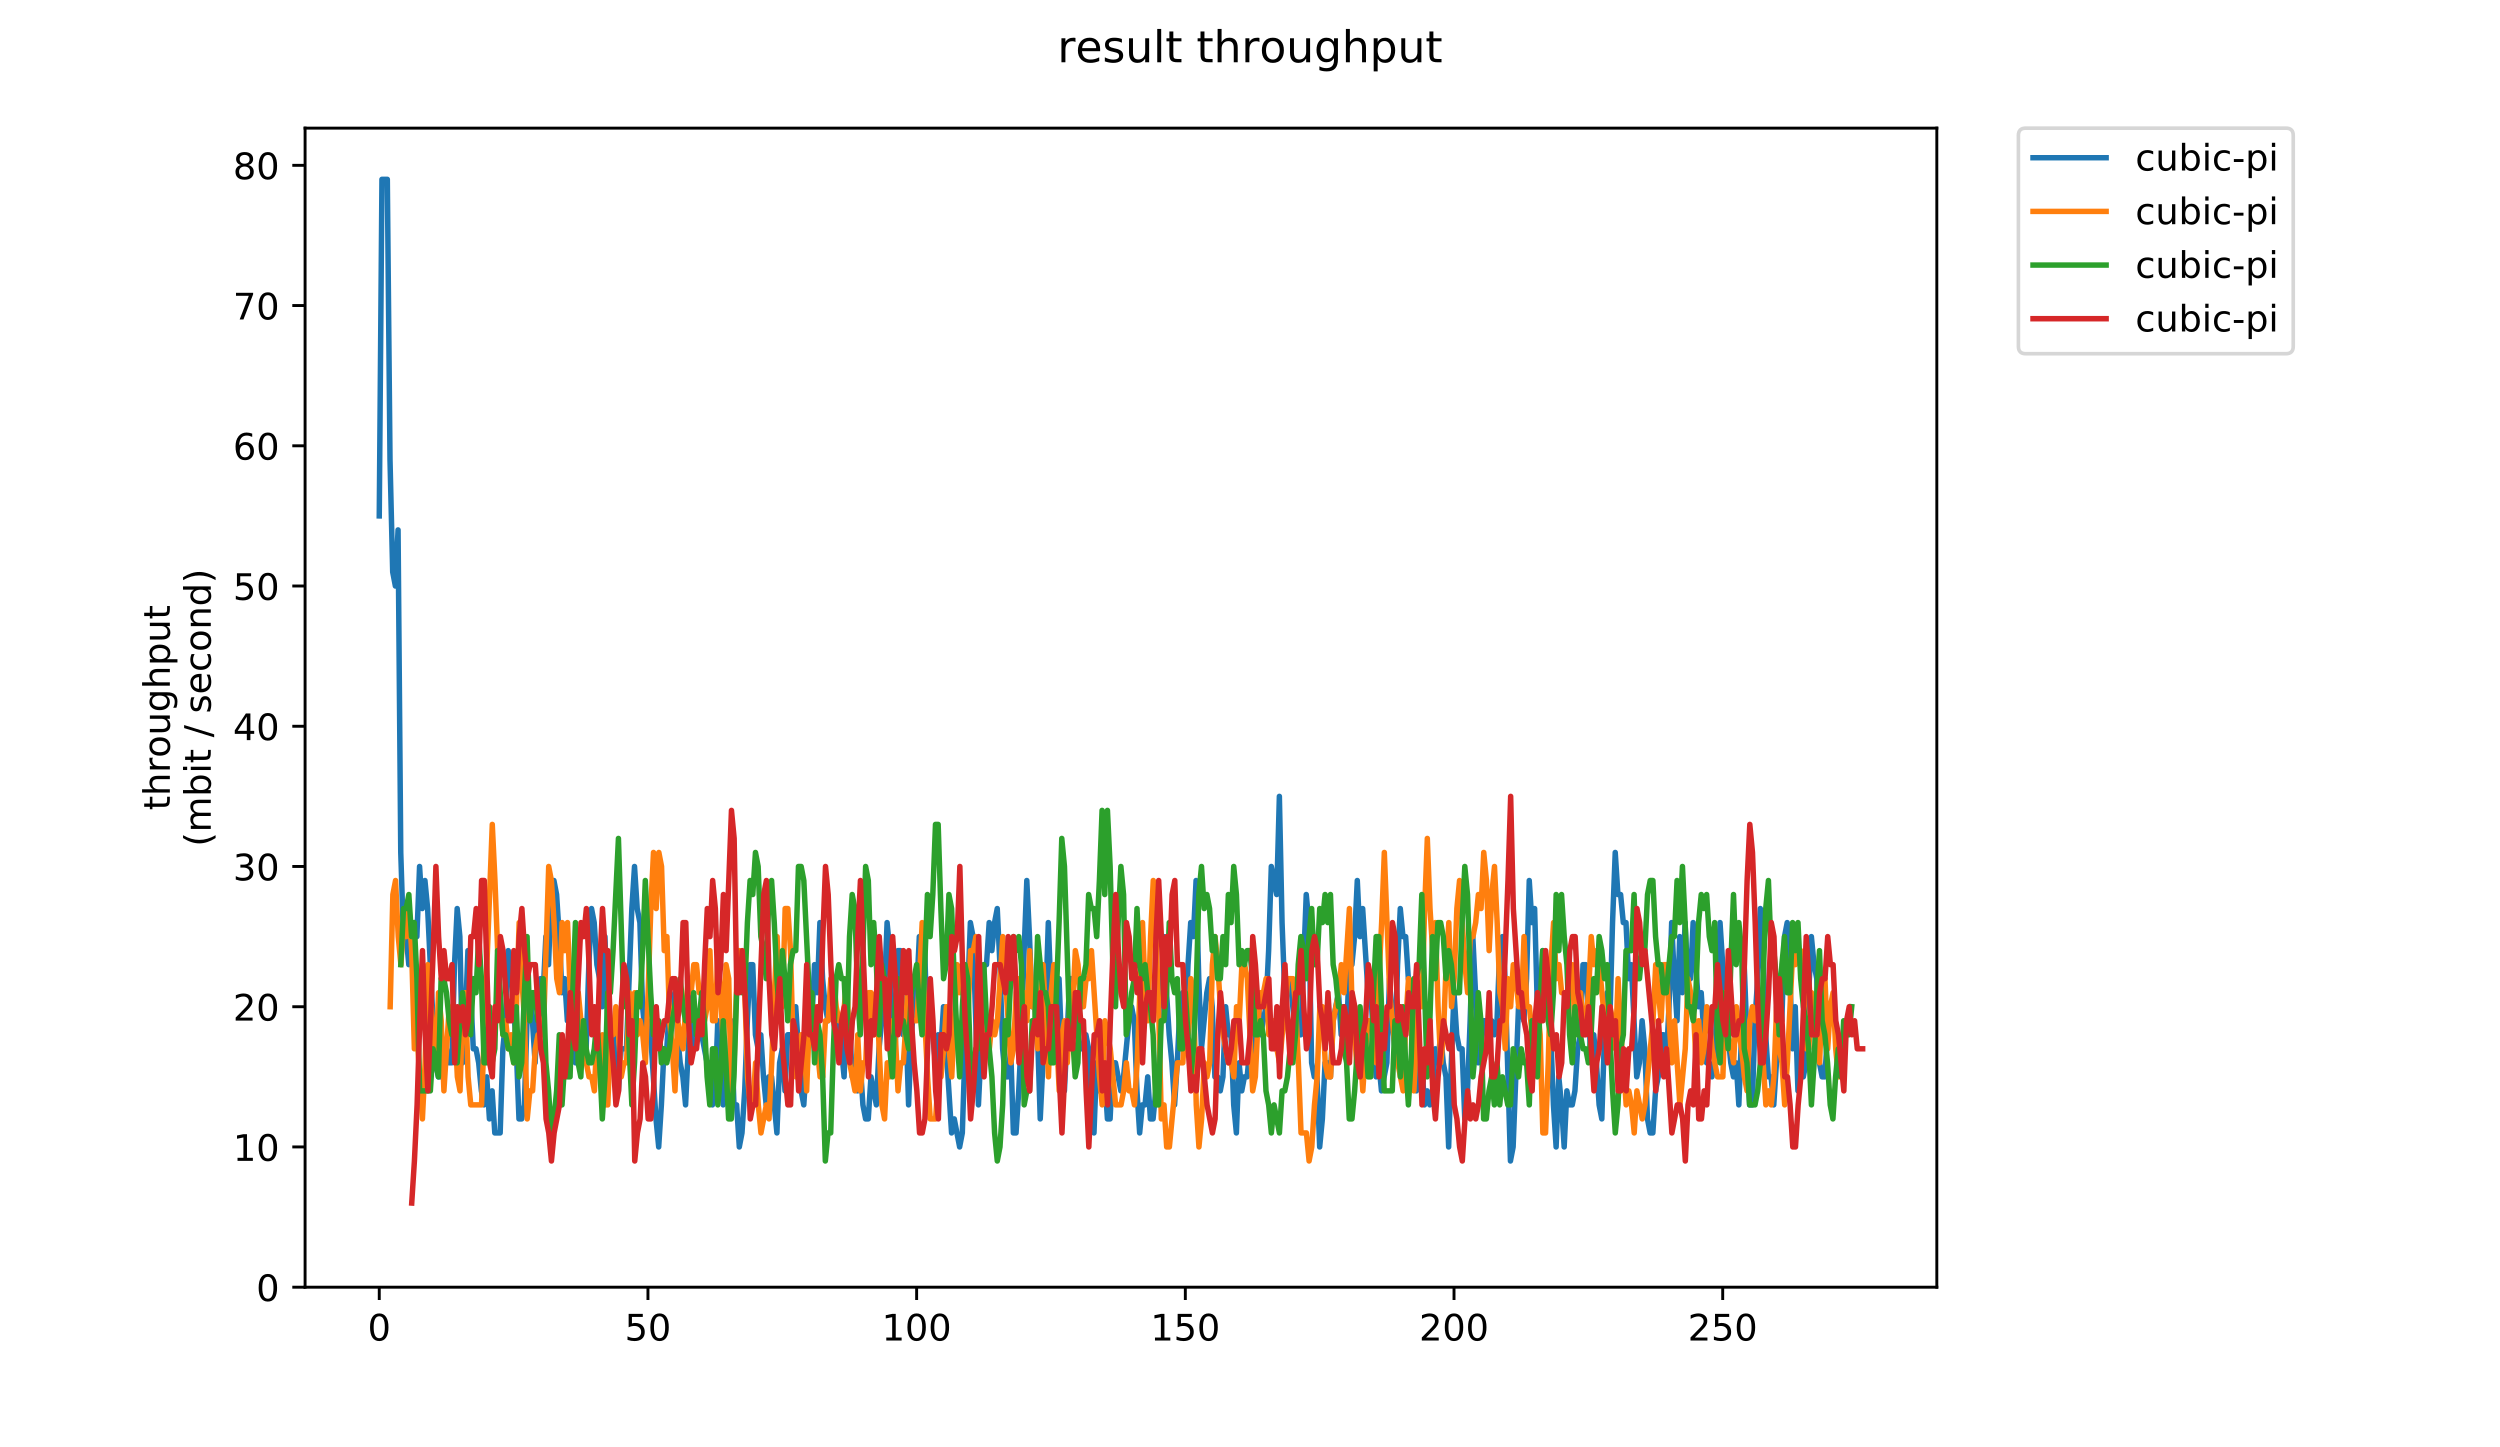 <?xml version="1.0" encoding="utf-8" standalone="no"?>
<!DOCTYPE svg PUBLIC "-//W3C//DTD SVG 1.1//EN"
  "http://www.w3.org/Graphics/SVG/1.1/DTD/svg11.dtd">
<!-- Created with matplotlib (https://matplotlib.org/) -->
<svg height="396pt" version="1.1" viewBox="0 0 684 396" width="684pt" xmlns="http://www.w3.org/2000/svg" xmlns:xlink="http://www.w3.org/1999/xlink">
 <defs>
  <style type="text/css">
*{stroke-linecap:butt;stroke-linejoin:round;}
  </style>
 </defs>
 <g id="figure_1">
  <g id="patch_1">
   <path d="M 0 396 
L 684 396 
L 684 0 
L 0 0 
z
" style="fill:#ffffff;"/>
  </g>
  <g id="axes_1">
   <g id="patch_2">
    <path d="M 83.472 352.174 
L 529.913 352.174 
L 529.913 35.062 
L 83.472 35.062 
z
" style="fill:#ffffff;"/>
   </g>
   <g id="matplotlib.axis_1">
    <g id="xtick_1">
     <g id="line2d_1">
      <defs>
       <path d="M 0 0 
L 0 3.5 
" id="mf02efca042" style="stroke:#000000;stroke-width:0.8;"/>
      </defs>
      <g>
       <use style="stroke:#000000;stroke-width:0.8;" x="103.765" xlink:href="#mf02efca042" y="352.174"/>
      </g>
     </g>
     <g id="text_1">
      <!-- 0 -->
      <defs>
       <path d="M 31.781 66.406 
Q 24.172 66.406 20.328 58.906 
Q 16.5 51.422 16.5 36.375 
Q 16.5 21.391 20.328 13.891 
Q 24.172 6.391 31.781 6.391 
Q 39.453 6.391 43.281 13.891 
Q 47.125 21.391 47.125 36.375 
Q 47.125 51.422 43.281 58.906 
Q 39.453 66.406 31.781 66.406 
z
M 31.781 74.219 
Q 44.047 74.219 50.516 64.516 
Q 56.984 54.828 56.984 36.375 
Q 56.984 17.969 50.516 8.266 
Q 44.047 -1.422 31.781 -1.422 
Q 19.531 -1.422 13.062 8.266 
Q 6.594 17.969 6.594 36.375 
Q 6.594 54.828 13.062 64.516 
Q 19.531 74.219 31.781 74.219 
z
" id="DejaVuSans-48"/>
      </defs>
      <g transform="translate(100.584 366.773)scale(0.1 -0.1)">
       <use xlink:href="#DejaVuSans-48"/>
      </g>
     </g>
    </g>
    <g id="xtick_2">
     <g id="line2d_2">
      <g>
       <use style="stroke:#000000;stroke-width:0.8;" x="177.279" xlink:href="#mf02efca042" y="352.174"/>
      </g>
     </g>
     <g id="text_2">
      <!-- 50 -->
      <defs>
       <path d="M 10.797 72.906 
L 49.516 72.906 
L 49.516 64.594 
L 19.828 64.594 
L 19.828 46.734 
Q 21.969 47.469 24.109 47.828 
Q 26.266 48.188 28.422 48.188 
Q 40.625 48.188 47.75 41.5 
Q 54.891 34.812 54.891 23.391 
Q 54.891 11.625 47.562 5.094 
Q 40.234 -1.422 26.906 -1.422 
Q 22.312 -1.422 17.547 -0.641 
Q 12.797 0.141 7.719 1.703 
L 7.719 11.625 
Q 12.109 9.234 16.797 8.062 
Q 21.484 6.891 26.703 6.891 
Q 35.156 6.891 40.078 11.328 
Q 45.016 15.766 45.016 23.391 
Q 45.016 31 40.078 35.438 
Q 35.156 39.891 26.703 39.891 
Q 22.75 39.891 18.812 39.016 
Q 14.891 38.141 10.797 36.281 
z
" id="DejaVuSans-53"/>
      </defs>
      <g transform="translate(170.916 366.773)scale(0.1 -0.1)">
       <use xlink:href="#DejaVuSans-53"/>
       <use x="63.623" xlink:href="#DejaVuSans-48"/>
      </g>
     </g>
    </g>
    <g id="xtick_3">
     <g id="line2d_3">
      <g>
       <use style="stroke:#000000;stroke-width:0.8;" x="250.792" xlink:href="#mf02efca042" y="352.174"/>
      </g>
     </g>
     <g id="text_3">
      <!-- 100 -->
      <defs>
       <path d="M 12.406 8.297 
L 28.516 8.297 
L 28.516 63.922 
L 10.984 60.406 
L 10.984 69.391 
L 28.422 72.906 
L 38.281 72.906 
L 38.281 8.297 
L 54.391 8.297 
L 54.391 0 
L 12.406 0 
z
" id="DejaVuSans-49"/>
      </defs>
      <g transform="translate(241.248 366.773)scale(0.1 -0.1)">
       <use xlink:href="#DejaVuSans-49"/>
       <use x="63.623" xlink:href="#DejaVuSans-48"/>
       <use x="127.246" xlink:href="#DejaVuSans-48"/>
      </g>
     </g>
    </g>
    <g id="xtick_4">
     <g id="line2d_4">
      <g>
       <use style="stroke:#000000;stroke-width:0.8;" x="324.306" xlink:href="#mf02efca042" y="352.174"/>
      </g>
     </g>
     <g id="text_4">
      <!-- 150 -->
      <g transform="translate(314.762 366.773)scale(0.1 -0.1)">
       <use xlink:href="#DejaVuSans-49"/>
       <use x="63.623" xlink:href="#DejaVuSans-53"/>
       <use x="127.246" xlink:href="#DejaVuSans-48"/>
      </g>
     </g>
    </g>
    <g id="xtick_5">
     <g id="line2d_5">
      <g>
       <use style="stroke:#000000;stroke-width:0.8;" x="397.819" xlink:href="#mf02efca042" y="352.174"/>
      </g>
     </g>
     <g id="text_5">
      <!-- 200 -->
      <defs>
       <path d="M 19.188 8.297 
L 53.609 8.297 
L 53.609 0 
L 7.328 0 
L 7.328 8.297 
Q 12.938 14.109 22.625 23.891 
Q 32.328 33.688 34.812 36.531 
Q 39.547 41.844 41.422 45.531 
Q 43.312 49.219 43.312 52.781 
Q 43.312 58.594 39.234 62.25 
Q 35.156 65.922 28.609 65.922 
Q 23.969 65.922 18.812 64.312 
Q 13.672 62.703 7.812 59.422 
L 7.812 69.391 
Q 13.766 71.781 18.938 73 
Q 24.125 74.219 28.422 74.219 
Q 39.75 74.219 46.484 68.547 
Q 53.219 62.891 53.219 53.422 
Q 53.219 48.922 51.531 44.891 
Q 49.859 40.875 45.406 35.406 
Q 44.188 33.984 37.641 27.219 
Q 31.109 20.453 19.188 8.297 
z
" id="DejaVuSans-50"/>
      </defs>
      <g transform="translate(388.276 366.773)scale(0.1 -0.1)">
       <use xlink:href="#DejaVuSans-50"/>
       <use x="63.623" xlink:href="#DejaVuSans-48"/>
       <use x="127.246" xlink:href="#DejaVuSans-48"/>
      </g>
     </g>
    </g>
    <g id="xtick_6">
     <g id="line2d_6">
      <g>
       <use style="stroke:#000000;stroke-width:0.8;" x="471.333" xlink:href="#mf02efca042" y="352.174"/>
      </g>
     </g>
     <g id="text_6">
      <!-- 250 -->
      <g transform="translate(461.789 366.773)scale(0.1 -0.1)">
       <use xlink:href="#DejaVuSans-50"/>
       <use x="63.623" xlink:href="#DejaVuSans-53"/>
       <use x="127.246" xlink:href="#DejaVuSans-48"/>
      </g>
     </g>
    </g>
   </g>
   <g id="matplotlib.axis_2">
    <g id="ytick_1">
     <g id="line2d_7">
      <defs>
       <path d="M 0 0 
L -3.5 0 
" id="m58465ad92d" style="stroke:#000000;stroke-width:0.8;"/>
      </defs>
      <g>
       <use style="stroke:#000000;stroke-width:0.8;" x="83.472" xlink:href="#m58465ad92d" y="352.174"/>
      </g>
     </g>
     <g id="text_7">
      <!-- 0 -->
      <g transform="translate(70.11 355.973)scale(0.1 -0.1)">
       <use xlink:href="#DejaVuSans-48"/>
      </g>
     </g>
    </g>
    <g id="ytick_2">
     <g id="line2d_8">
      <g>
       <use style="stroke:#000000;stroke-width:0.8;" x="83.472" xlink:href="#m58465ad92d" y="313.806"/>
      </g>
     </g>
     <g id="text_8">
      <!-- 10 -->
      <g transform="translate(63.747 317.605)scale(0.1 -0.1)">
       <use xlink:href="#DejaVuSans-49"/>
       <use x="63.623" xlink:href="#DejaVuSans-48"/>
      </g>
     </g>
    </g>
    <g id="ytick_3">
     <g id="line2d_9">
      <g>
       <use style="stroke:#000000;stroke-width:0.8;" x="83.472" xlink:href="#m58465ad92d" y="275.438"/>
      </g>
     </g>
     <g id="text_9">
      <!-- 20 -->
      <g transform="translate(63.747 279.237)scale(0.1 -0.1)">
       <use xlink:href="#DejaVuSans-50"/>
       <use x="63.623" xlink:href="#DejaVuSans-48"/>
      </g>
     </g>
    </g>
    <g id="ytick_4">
     <g id="line2d_10">
      <g>
       <use style="stroke:#000000;stroke-width:0.8;" x="83.472" xlink:href="#m58465ad92d" y="237.07"/>
      </g>
     </g>
     <g id="text_10">
      <!-- 30 -->
      <defs>
       <path d="M 40.578 39.312 
Q 47.656 37.797 51.625 33 
Q 55.609 28.219 55.609 21.188 
Q 55.609 10.406 48.188 4.484 
Q 40.766 -1.422 27.094 -1.422 
Q 22.516 -1.422 17.656 -0.516 
Q 12.797 0.391 7.625 2.203 
L 7.625 11.719 
Q 11.719 9.328 16.594 8.109 
Q 21.484 6.891 26.812 6.891 
Q 36.078 6.891 40.938 10.547 
Q 45.797 14.203 45.797 21.188 
Q 45.797 27.641 41.281 31.266 
Q 36.766 34.906 28.719 34.906 
L 20.219 34.906 
L 20.219 43.016 
L 29.109 43.016 
Q 36.375 43.016 40.234 45.922 
Q 44.094 48.828 44.094 54.297 
Q 44.094 59.906 40.109 62.906 
Q 36.141 65.922 28.719 65.922 
Q 24.656 65.922 20.016 65.031 
Q 15.375 64.156 9.812 62.312 
L 9.812 71.094 
Q 15.438 72.656 20.344 73.438 
Q 25.25 74.219 29.594 74.219 
Q 40.828 74.219 47.359 69.109 
Q 53.906 64.016 53.906 55.328 
Q 53.906 49.266 50.438 45.094 
Q 46.969 40.922 40.578 39.312 
z
" id="DejaVuSans-51"/>
      </defs>
      <g transform="translate(63.747 240.869)scale(0.1 -0.1)">
       <use xlink:href="#DejaVuSans-51"/>
       <use x="63.623" xlink:href="#DejaVuSans-48"/>
      </g>
     </g>
    </g>
    <g id="ytick_5">
     <g id="line2d_11">
      <g>
       <use style="stroke:#000000;stroke-width:0.8;" x="83.472" xlink:href="#m58465ad92d" y="198.702"/>
      </g>
     </g>
     <g id="text_11">
      <!-- 40 -->
      <defs>
       <path d="M 37.797 64.312 
L 12.891 25.391 
L 37.797 25.391 
z
M 35.203 72.906 
L 47.609 72.906 
L 47.609 25.391 
L 58.016 25.391 
L 58.016 17.188 
L 47.609 17.188 
L 47.609 0 
L 37.797 0 
L 37.797 17.188 
L 4.891 17.188 
L 4.891 26.703 
z
" id="DejaVuSans-52"/>
      </defs>
      <g transform="translate(63.747 202.501)scale(0.1 -0.1)">
       <use xlink:href="#DejaVuSans-52"/>
       <use x="63.623" xlink:href="#DejaVuSans-48"/>
      </g>
     </g>
    </g>
    <g id="ytick_6">
     <g id="line2d_12">
      <g>
       <use style="stroke:#000000;stroke-width:0.8;" x="83.472" xlink:href="#m58465ad92d" y="160.334"/>
      </g>
     </g>
     <g id="text_12">
      <!-- 50 -->
      <g transform="translate(63.747 164.133)scale(0.1 -0.1)">
       <use xlink:href="#DejaVuSans-53"/>
       <use x="63.623" xlink:href="#DejaVuSans-48"/>
      </g>
     </g>
    </g>
    <g id="ytick_7">
     <g id="line2d_13">
      <g>
       <use style="stroke:#000000;stroke-width:0.8;" x="83.472" xlink:href="#m58465ad92d" y="121.966"/>
      </g>
     </g>
     <g id="text_13">
      <!-- 60 -->
      <defs>
       <path d="M 33.016 40.375 
Q 26.375 40.375 22.484 35.828 
Q 18.609 31.297 18.609 23.391 
Q 18.609 15.531 22.484 10.953 
Q 26.375 6.391 33.016 6.391 
Q 39.656 6.391 43.531 10.953 
Q 47.406 15.531 47.406 23.391 
Q 47.406 31.297 43.531 35.828 
Q 39.656 40.375 33.016 40.375 
z
M 52.594 71.297 
L 52.594 62.312 
Q 48.875 64.062 45.094 64.984 
Q 41.312 65.922 37.594 65.922 
Q 27.828 65.922 22.672 59.328 
Q 17.531 52.734 16.797 39.406 
Q 19.672 43.656 24.016 45.922 
Q 28.375 48.188 33.594 48.188 
Q 44.578 48.188 50.953 41.516 
Q 57.328 34.859 57.328 23.391 
Q 57.328 12.156 50.688 5.359 
Q 44.047 -1.422 33.016 -1.422 
Q 20.359 -1.422 13.672 8.266 
Q 6.984 17.969 6.984 36.375 
Q 6.984 53.656 15.188 63.938 
Q 23.391 74.219 37.203 74.219 
Q 40.922 74.219 44.703 73.484 
Q 48.484 72.75 52.594 71.297 
z
" id="DejaVuSans-54"/>
      </defs>
      <g transform="translate(63.747 125.765)scale(0.1 -0.1)">
       <use xlink:href="#DejaVuSans-54"/>
       <use x="63.623" xlink:href="#DejaVuSans-48"/>
      </g>
     </g>
    </g>
    <g id="ytick_8">
     <g id="line2d_14">
      <g>
       <use style="stroke:#000000;stroke-width:0.8;" x="83.472" xlink:href="#m58465ad92d" y="83.598"/>
      </g>
     </g>
     <g id="text_14">
      <!-- 70 -->
      <defs>
       <path d="M 8.203 72.906 
L 55.078 72.906 
L 55.078 68.703 
L 28.609 0 
L 18.312 0 
L 43.219 64.594 
L 8.203 64.594 
z
" id="DejaVuSans-55"/>
      </defs>
      <g transform="translate(63.747 87.397)scale(0.1 -0.1)">
       <use xlink:href="#DejaVuSans-55"/>
       <use x="63.623" xlink:href="#DejaVuSans-48"/>
      </g>
     </g>
    </g>
    <g id="ytick_9">
     <g id="line2d_15">
      <g>
       <use style="stroke:#000000;stroke-width:0.8;" x="83.472" xlink:href="#m58465ad92d" y="45.23"/>
      </g>
     </g>
     <g id="text_15">
      <!-- 80 -->
      <defs>
       <path d="M 31.781 34.625 
Q 24.75 34.625 20.719 30.859 
Q 16.703 27.094 16.703 20.516 
Q 16.703 13.922 20.719 10.156 
Q 24.75 6.391 31.781 6.391 
Q 38.812 6.391 42.859 10.172 
Q 46.922 13.969 46.922 20.516 
Q 46.922 27.094 42.891 30.859 
Q 38.875 34.625 31.781 34.625 
z
M 21.922 38.812 
Q 15.578 40.375 12.031 44.719 
Q 8.5 49.078 8.5 55.328 
Q 8.5 64.062 14.719 69.141 
Q 20.953 74.219 31.781 74.219 
Q 42.672 74.219 48.875 69.141 
Q 55.078 64.062 55.078 55.328 
Q 55.078 49.078 51.531 44.719 
Q 48 40.375 41.703 38.812 
Q 48.828 37.156 52.797 32.312 
Q 56.781 27.484 56.781 20.516 
Q 56.781 9.906 50.312 4.234 
Q 43.844 -1.422 31.781 -1.422 
Q 19.734 -1.422 13.25 4.234 
Q 6.781 9.906 6.781 20.516 
Q 6.781 27.484 10.781 32.312 
Q 14.797 37.156 21.922 38.812 
z
M 18.312 54.391 
Q 18.312 48.734 21.844 45.562 
Q 25.391 42.391 31.781 42.391 
Q 38.141 42.391 41.719 45.562 
Q 45.312 48.734 45.312 54.391 
Q 45.312 60.062 41.719 63.234 
Q 38.141 66.406 31.781 66.406 
Q 25.391 66.406 21.844 63.234 
Q 18.312 60.062 18.312 54.391 
z
" id="DejaVuSans-56"/>
      </defs>
      <g transform="translate(63.747 49.029)scale(0.1 -0.1)">
       <use xlink:href="#DejaVuSans-56"/>
       <use x="63.623" xlink:href="#DejaVuSans-48"/>
      </g>
     </g>
    </g>
    <g id="text_16">
     <!-- throughput -->
     <defs>
      <path d="M 18.312 70.219 
L 18.312 54.688 
L 36.812 54.688 
L 36.812 47.703 
L 18.312 47.703 
L 18.312 18.016 
Q 18.312 11.328 20.141 9.422 
Q 21.969 7.516 27.594 7.516 
L 36.812 7.516 
L 36.812 0 
L 27.594 0 
Q 17.188 0 13.234 3.875 
Q 9.281 7.766 9.281 18.016 
L 9.281 47.703 
L 2.688 47.703 
L 2.688 54.688 
L 9.281 54.688 
L 9.281 70.219 
z
" id="DejaVuSans-116"/>
      <path d="M 54.891 33.016 
L 54.891 0 
L 45.906 0 
L 45.906 32.719 
Q 45.906 40.484 42.875 44.328 
Q 39.844 48.188 33.797 48.188 
Q 26.516 48.188 22.312 43.547 
Q 18.109 38.922 18.109 30.906 
L 18.109 0 
L 9.078 0 
L 9.078 75.984 
L 18.109 75.984 
L 18.109 46.188 
Q 21.344 51.125 25.703 53.562 
Q 30.078 56 35.797 56 
Q 45.219 56 50.047 50.172 
Q 54.891 44.344 54.891 33.016 
z
" id="DejaVuSans-104"/>
      <path d="M 41.109 46.297 
Q 39.594 47.172 37.812 47.578 
Q 36.031 48 33.891 48 
Q 26.266 48 22.188 43.047 
Q 18.109 38.094 18.109 28.812 
L 18.109 0 
L 9.078 0 
L 9.078 54.688 
L 18.109 54.688 
L 18.109 46.188 
Q 20.953 51.172 25.484 53.578 
Q 30.031 56 36.531 56 
Q 37.453 56 38.578 55.875 
Q 39.703 55.766 41.062 55.516 
z
" id="DejaVuSans-114"/>
      <path d="M 30.609 48.391 
Q 23.391 48.391 19.188 42.75 
Q 14.984 37.109 14.984 27.297 
Q 14.984 17.484 19.156 11.844 
Q 23.344 6.203 30.609 6.203 
Q 37.797 6.203 41.984 11.859 
Q 46.188 17.531 46.188 27.297 
Q 46.188 37.016 41.984 42.703 
Q 37.797 48.391 30.609 48.391 
z
M 30.609 56 
Q 42.328 56 49.016 48.375 
Q 55.719 40.766 55.719 27.297 
Q 55.719 13.875 49.016 6.219 
Q 42.328 -1.422 30.609 -1.422 
Q 18.844 -1.422 12.172 6.219 
Q 5.516 13.875 5.516 27.297 
Q 5.516 40.766 12.172 48.375 
Q 18.844 56 30.609 56 
z
" id="DejaVuSans-111"/>
      <path d="M 8.5 21.578 
L 8.5 54.688 
L 17.484 54.688 
L 17.484 21.922 
Q 17.484 14.156 20.5 10.266 
Q 23.531 6.391 29.594 6.391 
Q 36.859 6.391 41.078 11.031 
Q 45.312 15.672 45.312 23.688 
L 45.312 54.688 
L 54.297 54.688 
L 54.297 0 
L 45.312 0 
L 45.312 8.406 
Q 42.047 3.422 37.719 1 
Q 33.406 -1.422 27.688 -1.422 
Q 18.266 -1.422 13.375 4.438 
Q 8.5 10.297 8.5 21.578 
z
M 31.109 56 
z
" id="DejaVuSans-117"/>
      <path d="M 45.406 27.984 
Q 45.406 37.75 41.375 43.109 
Q 37.359 48.484 30.078 48.484 
Q 22.859 48.484 18.828 43.109 
Q 14.797 37.75 14.797 27.984 
Q 14.797 18.266 18.828 12.891 
Q 22.859 7.516 30.078 7.516 
Q 37.359 7.516 41.375 12.891 
Q 45.406 18.266 45.406 27.984 
z
M 54.391 6.781 
Q 54.391 -7.172 48.188 -13.984 
Q 42 -20.797 29.203 -20.797 
Q 24.469 -20.797 20.266 -20.094 
Q 16.062 -19.391 12.109 -17.922 
L 12.109 -9.188 
Q 16.062 -11.328 19.922 -12.344 
Q 23.781 -13.375 27.781 -13.375 
Q 36.625 -13.375 41.016 -8.766 
Q 45.406 -4.156 45.406 5.172 
L 45.406 9.625 
Q 42.625 4.781 38.281 2.391 
Q 33.938 0 27.875 0 
Q 17.828 0 11.672 7.656 
Q 5.516 15.328 5.516 27.984 
Q 5.516 40.672 11.672 48.328 
Q 17.828 56 27.875 56 
Q 33.938 56 38.281 53.609 
Q 42.625 51.219 45.406 46.391 
L 45.406 54.688 
L 54.391 54.688 
z
" id="DejaVuSans-103"/>
      <path d="M 18.109 8.203 
L 18.109 -20.797 
L 9.078 -20.797 
L 9.078 54.688 
L 18.109 54.688 
L 18.109 46.391 
Q 20.953 51.266 25.266 53.625 
Q 29.594 56 35.594 56 
Q 45.562 56 51.781 48.094 
Q 58.016 40.188 58.016 27.297 
Q 58.016 14.406 51.781 6.484 
Q 45.562 -1.422 35.594 -1.422 
Q 29.594 -1.422 25.266 0.953 
Q 20.953 3.328 18.109 8.203 
z
M 48.688 27.297 
Q 48.688 37.203 44.609 42.844 
Q 40.531 48.484 33.406 48.484 
Q 26.266 48.484 22.188 42.844 
Q 18.109 37.203 18.109 27.297 
Q 18.109 17.391 22.188 11.75 
Q 26.266 6.109 33.406 6.109 
Q 40.531 6.109 44.609 11.75 
Q 48.688 17.391 48.688 27.297 
z
" id="DejaVuSans-112"/>
     </defs>
     <g transform="translate(46.47 221.675)rotate(-90)scale(0.1 -0.1)">
      <use xlink:href="#DejaVuSans-116"/>
      <use x="39.209" xlink:href="#DejaVuSans-104"/>
      <use x="102.588" xlink:href="#DejaVuSans-114"/>
      <use x="143.67" xlink:href="#DejaVuSans-111"/>
      <use x="204.852" xlink:href="#DejaVuSans-117"/>
      <use x="268.23" xlink:href="#DejaVuSans-103"/>
      <use x="331.707" xlink:href="#DejaVuSans-104"/>
      <use x="395.086" xlink:href="#DejaVuSans-112"/>
      <use x="458.562" xlink:href="#DejaVuSans-117"/>
      <use x="521.941" xlink:href="#DejaVuSans-116"/>
     </g>
     <!-- (mbit / second) -->
     <defs>
      <path d="M 31 75.875 
Q 24.469 64.656 21.281 53.656 
Q 18.109 42.672 18.109 31.391 
Q 18.109 20.125 21.312 9.062 
Q 24.516 -2 31 -13.188 
L 23.188 -13.188 
Q 15.875 -1.703 12.234 9.375 
Q 8.594 20.453 8.594 31.391 
Q 8.594 42.281 12.203 53.312 
Q 15.828 64.359 23.188 75.875 
z
" id="DejaVuSans-40"/>
      <path d="M 52 44.188 
Q 55.375 50.25 60.062 53.125 
Q 64.75 56 71.094 56 
Q 79.641 56 84.281 50.016 
Q 88.922 44.047 88.922 33.016 
L 88.922 0 
L 79.891 0 
L 79.891 32.719 
Q 79.891 40.578 77.094 44.375 
Q 74.312 48.188 68.609 48.188 
Q 61.625 48.188 57.562 43.547 
Q 53.516 38.922 53.516 30.906 
L 53.516 0 
L 44.484 0 
L 44.484 32.719 
Q 44.484 40.625 41.703 44.406 
Q 38.922 48.188 33.109 48.188 
Q 26.219 48.188 22.156 43.531 
Q 18.109 38.875 18.109 30.906 
L 18.109 0 
L 9.078 0 
L 9.078 54.688 
L 18.109 54.688 
L 18.109 46.188 
Q 21.188 51.219 25.484 53.609 
Q 29.781 56 35.688 56 
Q 41.656 56 45.828 52.969 
Q 50 49.953 52 44.188 
z
" id="DejaVuSans-109"/>
      <path d="M 48.688 27.297 
Q 48.688 37.203 44.609 42.844 
Q 40.531 48.484 33.406 48.484 
Q 26.266 48.484 22.188 42.844 
Q 18.109 37.203 18.109 27.297 
Q 18.109 17.391 22.188 11.75 
Q 26.266 6.109 33.406 6.109 
Q 40.531 6.109 44.609 11.75 
Q 48.688 17.391 48.688 27.297 
z
M 18.109 46.391 
Q 20.953 51.266 25.266 53.625 
Q 29.594 56 35.594 56 
Q 45.562 56 51.781 48.094 
Q 58.016 40.188 58.016 27.297 
Q 58.016 14.406 51.781 6.484 
Q 45.562 -1.422 35.594 -1.422 
Q 29.594 -1.422 25.266 0.953 
Q 20.953 3.328 18.109 8.203 
L 18.109 0 
L 9.078 0 
L 9.078 75.984 
L 18.109 75.984 
z
" id="DejaVuSans-98"/>
      <path d="M 9.422 54.688 
L 18.406 54.688 
L 18.406 0 
L 9.422 0 
z
M 9.422 75.984 
L 18.406 75.984 
L 18.406 64.594 
L 9.422 64.594 
z
" id="DejaVuSans-105"/>
      <path id="DejaVuSans-32"/>
      <path d="M 25.391 72.906 
L 33.688 72.906 
L 8.297 -9.281 
L 0 -9.281 
z
" id="DejaVuSans-47"/>
      <path d="M 44.281 53.078 
L 44.281 44.578 
Q 40.484 46.531 36.375 47.5 
Q 32.281 48.484 27.875 48.484 
Q 21.188 48.484 17.844 46.438 
Q 14.5 44.391 14.5 40.281 
Q 14.5 37.156 16.891 35.375 
Q 19.281 33.594 26.516 31.984 
L 29.594 31.297 
Q 39.156 29.25 43.188 25.516 
Q 47.219 21.781 47.219 15.094 
Q 47.219 7.469 41.188 3.016 
Q 35.156 -1.422 24.609 -1.422 
Q 20.219 -1.422 15.453 -0.562 
Q 10.688 0.297 5.422 2 
L 5.422 11.281 
Q 10.406 8.688 15.234 7.391 
Q 20.062 6.109 24.812 6.109 
Q 31.156 6.109 34.562 8.281 
Q 37.984 10.453 37.984 14.406 
Q 37.984 18.062 35.516 20.016 
Q 33.062 21.969 24.703 23.781 
L 21.578 24.516 
Q 13.234 26.266 9.516 29.906 
Q 5.812 33.547 5.812 39.891 
Q 5.812 47.609 11.281 51.797 
Q 16.75 56 26.812 56 
Q 31.781 56 36.172 55.266 
Q 40.578 54.547 44.281 53.078 
z
" id="DejaVuSans-115"/>
      <path d="M 56.203 29.594 
L 56.203 25.203 
L 14.891 25.203 
Q 15.484 15.922 20.484 11.062 
Q 25.484 6.203 34.422 6.203 
Q 39.594 6.203 44.453 7.469 
Q 49.312 8.734 54.109 11.281 
L 54.109 2.781 
Q 49.266 0.734 44.188 -0.344 
Q 39.109 -1.422 33.891 -1.422 
Q 20.797 -1.422 13.156 6.188 
Q 5.516 13.812 5.516 26.812 
Q 5.516 40.234 12.766 48.109 
Q 20.016 56 32.328 56 
Q 43.359 56 49.781 48.891 
Q 56.203 41.797 56.203 29.594 
z
M 47.219 32.234 
Q 47.125 39.594 43.094 43.984 
Q 39.062 48.391 32.422 48.391 
Q 24.906 48.391 20.391 44.141 
Q 15.875 39.891 15.188 32.172 
z
" id="DejaVuSans-101"/>
      <path d="M 48.781 52.594 
L 48.781 44.188 
Q 44.969 46.297 41.141 47.344 
Q 37.312 48.391 33.406 48.391 
Q 24.656 48.391 19.812 42.844 
Q 14.984 37.312 14.984 27.297 
Q 14.984 17.281 19.812 11.734 
Q 24.656 6.203 33.406 6.203 
Q 37.312 6.203 41.141 7.25 
Q 44.969 8.297 48.781 10.406 
L 48.781 2.094 
Q 45.016 0.344 40.984 -0.531 
Q 36.969 -1.422 32.422 -1.422 
Q 20.062 -1.422 12.781 6.344 
Q 5.516 14.109 5.516 27.297 
Q 5.516 40.672 12.859 48.328 
Q 20.219 56 33.016 56 
Q 37.156 56 41.109 55.141 
Q 45.062 54.297 48.781 52.594 
z
" id="DejaVuSans-99"/>
      <path d="M 54.891 33.016 
L 54.891 0 
L 45.906 0 
L 45.906 32.719 
Q 45.906 40.484 42.875 44.328 
Q 39.844 48.188 33.797 48.188 
Q 26.516 48.188 22.312 43.547 
Q 18.109 38.922 18.109 30.906 
L 18.109 0 
L 9.078 0 
L 9.078 54.688 
L 18.109 54.688 
L 18.109 46.188 
Q 21.344 51.125 25.703 53.562 
Q 30.078 56 35.797 56 
Q 45.219 56 50.047 50.172 
Q 54.891 44.344 54.891 33.016 
z
" id="DejaVuSans-110"/>
      <path d="M 45.406 46.391 
L 45.406 75.984 
L 54.391 75.984 
L 54.391 0 
L 45.406 0 
L 45.406 8.203 
Q 42.578 3.328 38.25 0.953 
Q 33.938 -1.422 27.875 -1.422 
Q 17.969 -1.422 11.734 6.484 
Q 5.516 14.406 5.516 27.297 
Q 5.516 40.188 11.734 48.094 
Q 17.969 56 27.875 56 
Q 33.938 56 38.25 53.625 
Q 42.578 51.266 45.406 46.391 
z
M 14.797 27.297 
Q 14.797 17.391 18.875 11.75 
Q 22.953 6.109 30.078 6.109 
Q 37.203 6.109 41.297 11.75 
Q 45.406 17.391 45.406 27.297 
Q 45.406 37.203 41.297 42.844 
Q 37.203 48.484 30.078 48.484 
Q 22.953 48.484 18.875 42.844 
Q 14.797 37.203 14.797 27.297 
z
" id="DejaVuSans-100"/>
      <path d="M 8.016 75.875 
L 15.828 75.875 
Q 23.141 64.359 26.781 53.312 
Q 30.422 42.281 30.422 31.391 
Q 30.422 20.453 26.781 9.375 
Q 23.141 -1.703 15.828 -13.188 
L 8.016 -13.188 
Q 14.5 -2 17.703 9.062 
Q 20.906 20.125 20.906 31.391 
Q 20.906 42.672 17.703 53.656 
Q 14.5 64.656 8.016 75.875 
z
" id="DejaVuSans-41"/>
     </defs>
     <g transform="translate(57.668 231.609)rotate(-90)scale(0.1 -0.1)">
      <use xlink:href="#DejaVuSans-40"/>
      <use x="39.014" xlink:href="#DejaVuSans-109"/>
      <use x="136.426" xlink:href="#DejaVuSans-98"/>
      <use x="199.902" xlink:href="#DejaVuSans-105"/>
      <use x="227.686" xlink:href="#DejaVuSans-116"/>
      <use x="266.895" xlink:href="#DejaVuSans-32"/>
      <use x="298.682" xlink:href="#DejaVuSans-47"/>
      <use x="332.373" xlink:href="#DejaVuSans-32"/>
      <use x="364.16" xlink:href="#DejaVuSans-115"/>
      <use x="416.26" xlink:href="#DejaVuSans-101"/>
      <use x="477.783" xlink:href="#DejaVuSans-99"/>
      <use x="532.764" xlink:href="#DejaVuSans-111"/>
      <use x="593.945" xlink:href="#DejaVuSans-110"/>
      <use x="657.324" xlink:href="#DejaVuSans-100"/>
      <use x="720.801" xlink:href="#DejaVuSans-41"/>
     </g>
    </g>
   </g>
   <g id="line2d_16">
    <path clip-path="url(#p400455ae1f)" d="M 103.765 141.15 
L 104.5 49.067 
L 105.971 49.067 
L 106.706 125.803 
L 107.441 156.497 
L 108.176 160.334 
L 108.911 144.987 
L 109.646 233.233 
L 110.381 256.254 
L 111.116 256.254 
L 111.852 263.928 
L 112.587 260.091 
L 113.322 252.417 
L 114.057 256.254 
L 114.792 237.07 
L 115.527 248.581 
L 116.262 240.907 
L 116.998 248.581 
L 118.468 279.275 
L 119.203 290.785 
L 119.938 294.622 
L 120.673 294.622 
L 121.408 286.949 
L 122.143 286.949 
L 122.879 290.785 
L 123.614 290.785 
L 124.349 263.928 
L 125.084 248.581 
L 125.819 256.254 
L 126.554 290.785 
L 127.289 279.275 
L 128.025 260.091 
L 128.76 271.601 
L 129.495 286.949 
L 130.23 286.949 
L 130.965 290.785 
L 131.7 298.459 
L 132.435 302.296 
L 133.171 294.622 
L 133.906 306.133 
L 134.641 298.459 
L 135.376 309.969 
L 136.846 309.969 
L 137.581 286.949 
L 138.316 279.275 
L 139.052 260.091 
L 139.787 263.928 
L 141.257 286.949 
L 141.992 306.133 
L 142.727 306.133 
L 143.462 302.296 
L 144.198 279.275 
L 144.933 271.601 
L 145.668 279.275 
L 146.403 290.785 
L 147.138 275.438 
L 147.873 267.765 
L 148.608 271.601 
L 149.344 256.254 
L 150.079 263.928 
L 150.814 244.744 
L 151.549 240.907 
L 152.284 244.744 
L 153.019 256.254 
L 153.754 271.601 
L 154.489 267.765 
L 155.225 279.275 
L 155.96 279.275 
L 156.695 286.949 
L 157.43 290.785 
L 158.165 279.275 
L 158.9 286.949 
L 160.371 286.949 
L 161.106 263.928 
L 161.841 248.581 
L 162.576 252.417 
L 163.311 263.928 
L 164.046 267.765 
L 164.781 275.438 
L 165.516 256.254 
L 166.252 279.275 
L 167.722 279.275 
L 168.457 294.622 
L 169.192 298.459 
L 169.927 286.949 
L 171.398 286.949 
L 172.868 248.581 
L 173.603 237.07 
L 174.338 248.581 
L 175.073 252.417 
L 175.808 275.438 
L 176.544 283.112 
L 177.279 279.275 
L 178.014 283.112 
L 179.484 306.133 
L 180.219 313.806 
L 180.954 302.296 
L 181.689 286.949 
L 182.425 286.949 
L 183.16 275.438 
L 183.895 275.438 
L 184.63 271.601 
L 185.365 283.112 
L 186.1 290.785 
L 186.835 294.622 
L 187.571 302.296 
L 189.041 271.601 
L 189.776 286.949 
L 190.511 283.112 
L 191.981 283.112 
L 193.452 290.785 
L 194.187 290.785 
L 194.922 302.296 
L 195.657 298.459 
L 196.392 279.275 
L 197.127 283.112 
L 197.862 302.296 
L 198.598 298.459 
L 199.333 298.459 
L 200.068 279.275 
L 200.803 302.296 
L 201.538 302.296 
L 202.273 313.806 
L 203.008 309.969 
L 203.744 298.459 
L 204.479 279.275 
L 205.214 263.928 
L 205.949 263.928 
L 206.684 283.112 
L 207.419 286.949 
L 208.154 283.112 
L 208.889 294.622 
L 209.625 302.296 
L 210.36 294.622 
L 211.095 294.622 
L 212.565 309.969 
L 213.3 290.785 
L 214.035 286.949 
L 214.771 298.459 
L 215.506 283.112 
L 216.976 283.112 
L 217.711 275.438 
L 219.181 298.459 
L 219.917 302.296 
L 220.652 290.785 
L 221.387 275.438 
L 222.122 279.275 
L 222.857 263.928 
L 223.592 271.601 
L 224.327 252.417 
L 225.062 267.765 
L 225.798 275.438 
L 226.533 279.275 
L 227.268 275.438 
L 228.003 275.438 
L 228.738 286.949 
L 229.473 279.275 
L 230.944 294.622 
L 231.679 275.438 
L 232.414 279.275 
L 233.149 294.622 
L 233.884 290.785 
L 234.619 298.459 
L 235.354 290.785 
L 236.09 302.296 
L 236.825 306.133 
L 237.56 306.133 
L 238.295 294.622 
L 239.765 302.296 
L 240.5 286.949 
L 241.971 271.601 
L 242.706 252.417 
L 243.441 260.091 
L 244.176 283.112 
L 244.911 286.949 
L 245.646 260.091 
L 246.381 260.091 
L 247.117 283.112 
L 247.852 279.275 
L 248.587 302.296 
L 249.322 283.112 
L 250.057 275.438 
L 250.792 271.601 
L 251.527 256.254 
L 252.262 263.928 
L 252.998 260.091 
L 253.733 283.112 
L 254.468 279.275 
L 255.203 283.112 
L 255.938 290.785 
L 256.673 283.112 
L 257.408 286.949 
L 258.144 275.438 
L 260.349 309.969 
L 261.084 306.133 
L 262.554 313.806 
L 263.29 309.969 
L 264.025 286.949 
L 264.76 271.601 
L 265.495 252.417 
L 266.23 256.254 
L 267.7 302.296 
L 268.435 286.949 
L 269.171 263.928 
L 269.906 263.928 
L 270.641 252.417 
L 271.376 260.091 
L 272.111 252.417 
L 272.846 248.581 
L 273.581 263.928 
L 274.317 286.949 
L 275.052 294.622 
L 275.787 294.622 
L 276.522 286.949 
L 277.257 309.969 
L 277.992 309.969 
L 278.727 298.459 
L 279.462 283.112 
L 280.198 260.091 
L 280.933 240.907 
L 281.668 256.254 
L 282.403 275.438 
L 283.138 275.438 
L 283.873 283.112 
L 284.608 306.133 
L 286.079 275.438 
L 286.814 252.417 
L 287.549 271.601 
L 288.284 283.112 
L 289.019 283.112 
L 289.754 267.765 
L 290.49 286.949 
L 291.225 298.459 
L 292.695 267.765 
L 293.43 267.765 
L 294.165 283.112 
L 294.9 283.112 
L 295.635 286.949 
L 296.371 286.949 
L 297.106 283.112 
L 297.841 286.949 
L 298.576 302.296 
L 299.311 309.969 
L 300.046 290.785 
L 300.781 298.459 
L 301.517 286.949 
L 302.252 294.622 
L 302.987 306.133 
L 303.722 306.133 
L 304.457 290.785 
L 305.192 290.785 
L 306.663 298.459 
L 307.398 294.622 
L 308.868 279.275 
L 309.603 275.438 
L 310.338 279.275 
L 311.073 298.459 
L 311.808 309.969 
L 312.544 302.296 
L 313.279 302.296 
L 314.014 294.622 
L 314.749 306.133 
L 315.484 306.133 
L 316.219 298.459 
L 316.954 298.459 
L 317.69 275.438 
L 318.425 256.254 
L 319.16 271.601 
L 319.895 283.112 
L 320.63 290.785 
L 321.365 302.296 
L 322.1 290.785 
L 322.835 275.438 
L 323.571 271.601 
L 324.306 283.112 
L 325.041 263.928 
L 325.776 252.417 
L 326.511 256.254 
L 327.246 240.907 
L 327.981 267.765 
L 328.717 286.949 
L 330.187 271.601 
L 330.922 267.765 
L 331.657 275.438 
L 332.392 294.622 
L 333.127 294.622 
L 333.863 298.459 
L 334.598 294.622 
L 335.333 275.438 
L 336.068 283.112 
L 336.803 283.112 
L 337.538 302.296 
L 338.273 309.969 
L 339.008 290.785 
L 339.744 298.459 
L 340.479 294.622 
L 341.214 294.622 
L 341.949 286.949 
L 342.684 290.785 
L 343.419 271.601 
L 344.154 271.601 
L 344.89 283.112 
L 346.36 275.438 
L 347.095 260.091 
L 347.83 237.07 
L 349.3 244.744 
L 350.036 217.886 
L 350.771 252.417 
L 351.506 271.601 
L 352.241 271.601 
L 352.976 267.765 
L 354.446 283.112 
L 355.917 283.112 
L 357.387 244.744 
L 358.122 252.417 
L 358.857 290.785 
L 359.592 294.622 
L 360.327 294.622 
L 361.063 313.806 
L 361.798 306.133 
L 362.533 290.785 
L 363.268 290.785 
L 364.003 294.622 
L 364.738 279.275 
L 366.208 271.601 
L 366.944 283.112 
L 367.679 275.438 
L 368.414 283.112 
L 369.149 263.928 
L 369.884 263.928 
L 370.619 256.254 
L 371.354 240.907 
L 372.09 256.254 
L 372.825 248.581 
L 374.295 271.601 
L 375.03 271.601 
L 376.5 294.622 
L 377.236 290.785 
L 377.971 298.459 
L 379.441 290.785 
L 380.176 267.765 
L 380.911 279.275 
L 381.646 286.949 
L 382.381 263.928 
L 383.117 248.581 
L 383.852 256.254 
L 384.587 256.254 
L 385.322 267.765 
L 386.057 271.601 
L 386.792 271.601 
L 387.527 298.459 
L 388.998 290.785 
L 389.733 302.296 
L 390.468 298.459 
L 391.203 302.296 
L 391.938 298.459 
L 392.673 286.949 
L 393.409 290.785 
L 394.144 283.112 
L 394.879 290.785 
L 395.614 294.622 
L 396.349 313.806 
L 397.084 290.785 
L 397.819 271.601 
L 398.554 283.112 
L 399.29 286.949 
L 400.025 286.949 
L 400.76 306.133 
L 401.495 298.459 
L 402.23 279.275 
L 402.965 256.254 
L 403.7 271.601 
L 404.436 290.785 
L 405.171 286.949 
L 405.906 279.275 
L 408.111 279.275 
L 408.846 283.112 
L 409.581 279.275 
L 410.317 260.091 
L 411.052 256.254 
L 411.787 267.765 
L 413.257 317.643 
L 413.992 313.806 
L 415.463 275.438 
L 416.198 275.438 
L 416.933 279.275 
L 417.668 267.765 
L 418.403 240.907 
L 419.138 252.417 
L 419.873 248.581 
L 420.609 275.438 
L 421.344 275.438 
L 422.079 260.091 
L 424.284 283.112 
L 425.019 302.296 
L 425.754 313.806 
L 426.49 294.622 
L 427.225 302.296 
L 427.96 313.806 
L 428.695 298.459 
L 429.43 302.296 
L 430.165 302.296 
L 430.9 298.459 
L 431.636 286.949 
L 432.371 283.112 
L 433.106 263.928 
L 433.841 263.928 
L 434.576 275.438 
L 435.311 290.785 
L 436.046 283.112 
L 436.782 290.785 
L 437.517 302.296 
L 438.252 306.133 
L 438.987 283.112 
L 439.722 271.601 
L 440.457 279.275 
L 441.192 252.417 
L 441.927 233.233 
L 442.663 244.744 
L 443.398 244.744 
L 444.133 252.417 
L 444.868 252.417 
L 445.603 267.765 
L 446.338 263.928 
L 447.809 294.622 
L 448.544 290.785 
L 449.279 279.275 
L 450.014 286.949 
L 450.749 306.133 
L 451.484 309.969 
L 452.219 309.969 
L 452.954 298.459 
L 453.69 294.622 
L 454.425 283.112 
L 455.16 283.112 
L 455.895 290.785 
L 456.63 275.438 
L 457.365 252.417 
L 458.1 267.765 
L 458.836 279.275 
L 459.571 256.254 
L 460.306 271.601 
L 461.041 252.417 
L 461.776 267.765 
L 462.511 267.765 
L 463.246 252.417 
L 464.717 275.438 
L 465.452 271.601 
L 466.187 283.112 
L 466.922 290.785 
L 467.657 290.785 
L 468.392 294.622 
L 469.127 290.785 
L 470.598 252.417 
L 472.068 275.438 
L 473.538 290.785 
L 474.273 294.622 
L 475.009 290.785 
L 475.744 302.296 
L 477.214 263.928 
L 478.684 302.296 
L 479.419 302.296 
L 480.155 279.275 
L 480.89 267.765 
L 481.625 248.581 
L 482.36 260.091 
L 483.095 283.112 
L 483.83 294.622 
L 484.565 294.622 
L 485.3 302.296 
L 486.036 290.785 
L 486.771 275.438 
L 487.506 279.275 
L 488.241 256.254 
L 488.976 252.417 
L 489.711 267.765 
L 490.446 286.949 
L 491.182 275.438 
L 491.917 298.459 
L 492.652 290.785 
L 493.387 294.622 
L 494.122 290.785 
L 494.857 271.601 
L 495.592 256.254 
L 496.327 263.928 
L 497.063 267.765 
L 497.798 290.785 
L 498.533 294.622 
L 499.268 294.622 
L 500.003 283.112 
L 500.003 283.112 
" style="fill:none;stroke:#1f77b4;stroke-linecap:square;stroke-width:1.5;"/>
   </g>
   <g id="line2d_17">
    <path clip-path="url(#p400455ae1f)" d="M 106.751 275.438 
L 107.486 244.744 
L 108.221 240.907 
L 108.957 256.254 
L 109.692 263.928 
L 110.427 252.417 
L 111.162 256.254 
L 111.897 248.581 
L 112.632 260.091 
L 113.367 286.949 
L 114.103 283.112 
L 115.573 306.133 
L 116.308 290.785 
L 117.043 263.928 
L 117.778 271.601 
L 118.513 283.112 
L 119.249 290.785 
L 119.984 271.601 
L 120.719 279.275 
L 121.454 298.459 
L 122.924 275.438 
L 123.659 279.275 
L 124.394 279.275 
L 125.13 294.622 
L 125.865 298.459 
L 126.6 275.438 
L 127.335 271.601 
L 128.07 294.622 
L 128.805 302.296 
L 131.746 302.296 
L 134.686 225.56 
L 135.422 240.907 
L 136.157 260.091 
L 136.892 275.438 
L 137.627 283.112 
L 138.362 279.275 
L 139.097 286.949 
L 139.832 283.112 
L 140.567 290.785 
L 141.303 275.438 
L 142.038 252.417 
L 142.773 267.765 
L 143.508 279.275 
L 144.243 306.133 
L 144.978 298.459 
L 145.713 298.459 
L 146.449 286.949 
L 147.184 283.112 
L 148.654 283.112 
L 150.124 237.07 
L 150.859 240.907 
L 151.594 252.417 
L 152.33 267.765 
L 153.065 271.601 
L 153.8 252.417 
L 154.535 260.091 
L 155.27 252.417 
L 156.005 271.601 
L 156.74 271.601 
L 157.476 279.275 
L 158.211 271.601 
L 159.681 286.949 
L 161.151 294.622 
L 161.886 294.622 
L 162.622 298.459 
L 163.357 283.112 
L 164.092 286.949 
L 164.827 283.112 
L 165.562 302.296 
L 166.297 302.296 
L 167.032 283.112 
L 167.767 283.112 
L 168.503 275.438 
L 169.238 283.112 
L 169.973 294.622 
L 170.708 290.785 
L 171.443 290.785 
L 172.178 271.601 
L 172.913 283.112 
L 173.649 271.601 
L 174.384 283.112 
L 175.119 279.275 
L 175.854 283.112 
L 176.589 290.785 
L 177.324 271.601 
L 178.059 248.581 
L 178.795 233.233 
L 179.53 248.581 
L 180.265 233.233 
L 181 237.07 
L 181.735 260.091 
L 182.47 256.254 
L 183.205 279.275 
L 183.94 286.949 
L 184.676 298.459 
L 185.411 279.275 
L 186.881 286.949 
L 187.616 275.438 
L 188.351 267.765 
L 189.086 271.601 
L 189.822 263.928 
L 190.557 263.928 
L 191.292 271.601 
L 192.027 271.601 
L 192.762 279.275 
L 193.497 275.438 
L 194.232 260.091 
L 194.967 279.275 
L 195.703 279.275 
L 196.438 260.091 
L 197.173 271.601 
L 197.908 286.949 
L 198.643 263.928 
L 199.378 267.765 
L 200.113 302.296 
L 200.849 290.785 
L 201.584 267.765 
L 202.319 260.091 
L 203.054 267.765 
L 203.789 271.601 
L 204.524 294.622 
L 205.259 302.296 
L 205.995 302.296 
L 206.73 290.785 
L 207.465 302.296 
L 208.2 309.969 
L 209.67 302.296 
L 210.405 306.133 
L 211.14 290.785 
L 211.876 271.601 
L 212.611 256.254 
L 213.346 275.438 
L 214.081 275.438 
L 214.816 248.581 
L 215.551 248.581 
L 216.286 260.091 
L 217.022 286.949 
L 217.757 294.622 
L 218.492 286.949 
L 219.227 283.112 
L 219.962 283.112 
L 220.697 298.459 
L 221.432 279.275 
L 222.168 279.275 
L 222.903 275.438 
L 223.638 286.949 
L 224.373 294.622 
L 225.108 294.622 
L 225.843 279.275 
L 226.578 279.275 
L 227.313 267.765 
L 228.049 267.765 
L 228.784 275.438 
L 229.519 279.275 
L 230.254 279.275 
L 230.989 275.438 
L 231.724 267.765 
L 232.459 290.785 
L 233.93 298.459 
L 234.665 283.112 
L 235.4 298.459 
L 236.135 290.785 
L 236.87 290.785 
L 237.605 271.601 
L 238.34 271.601 
L 239.076 283.112 
L 239.811 271.601 
L 241.281 302.296 
L 242.016 306.133 
L 242.751 290.785 
L 243.486 294.622 
L 244.222 279.275 
L 244.957 283.112 
L 245.692 298.459 
L 246.427 290.785 
L 247.162 290.785 
L 247.897 279.275 
L 248.632 263.928 
L 249.368 279.275 
L 250.838 279.275 
L 251.573 267.765 
L 252.308 252.417 
L 253.043 279.275 
L 253.778 294.622 
L 254.513 306.133 
L 255.984 306.133 
L 256.719 294.622 
L 257.454 294.622 
L 258.189 286.949 
L 258.924 275.438 
L 259.659 286.949 
L 260.395 294.622 
L 261.865 263.928 
L 262.6 271.601 
L 263.335 263.928 
L 264.07 283.112 
L 264.805 279.275 
L 265.541 260.091 
L 266.276 260.091 
L 267.011 256.254 
L 267.746 263.928 
L 268.481 279.275 
L 269.216 286.949 
L 269.951 283.112 
L 270.686 286.949 
L 271.422 279.275 
L 272.157 283.112 
L 272.892 279.275 
L 274.362 256.254 
L 276.568 290.785 
L 277.303 286.949 
L 278.038 271.601 
L 278.773 267.765 
L 279.508 283.112 
L 280.243 271.601 
L 280.978 279.275 
L 281.713 260.091 
L 282.449 275.438 
L 283.184 275.438 
L 283.919 286.949 
L 284.654 271.601 
L 285.389 263.928 
L 286.859 294.622 
L 287.595 271.601 
L 288.33 263.928 
L 289.065 283.112 
L 289.8 298.459 
L 290.535 283.112 
L 291.27 279.275 
L 292.005 290.785 
L 292.741 275.438 
L 293.476 275.438 
L 294.211 260.091 
L 294.946 263.928 
L 295.681 275.438 
L 296.416 275.438 
L 297.151 267.765 
L 297.886 267.765 
L 298.622 260.091 
L 300.827 294.622 
L 301.562 302.296 
L 302.297 279.275 
L 303.768 286.949 
L 305.238 302.296 
L 306.708 302.296 
L 307.443 298.459 
L 308.178 290.785 
L 308.914 298.459 
L 309.649 298.459 
L 310.384 302.296 
L 311.119 290.785 
L 312.589 252.417 
L 313.324 271.601 
L 314.059 279.275 
L 314.795 256.254 
L 315.53 240.907 
L 316.265 256.254 
L 317 275.438 
L 317.735 306.133 
L 318.47 302.296 
L 319.205 313.806 
L 319.941 313.806 
L 322.146 290.785 
L 323.616 290.785 
L 324.351 279.275 
L 325.086 283.112 
L 325.822 267.765 
L 326.557 271.601 
L 327.292 302.296 
L 328.027 313.806 
L 328.762 306.133 
L 329.497 290.785 
L 330.232 294.622 
L 330.968 290.785 
L 331.703 263.928 
L 332.438 256.254 
L 333.173 263.928 
L 333.908 275.438 
L 334.643 283.112 
L 336.114 290.785 
L 336.849 290.785 
L 337.584 294.622 
L 338.319 275.438 
L 339.054 279.275 
L 339.789 263.928 
L 340.524 263.928 
L 341.259 267.765 
L 342.73 298.459 
L 343.465 294.622 
L 344.2 279.275 
L 344.935 271.601 
L 345.67 271.601 
L 346.405 267.765 
L 347.141 283.112 
L 347.876 279.275 
L 348.611 279.275 
L 349.346 286.949 
L 350.081 290.785 
L 350.816 283.112 
L 351.551 279.275 
L 352.286 267.765 
L 353.757 267.765 
L 354.492 275.438 
L 355.227 290.785 
L 355.962 309.969 
L 357.432 309.969 
L 358.168 317.643 
L 358.903 313.806 
L 359.638 302.296 
L 360.373 294.622 
L 361.108 275.438 
L 361.843 275.438 
L 362.578 290.785 
L 363.314 294.622 
L 364.049 294.622 
L 364.784 279.275 
L 366.254 271.601 
L 366.989 263.928 
L 367.724 271.601 
L 369.195 248.581 
L 369.93 275.438 
L 370.665 283.112 
L 371.4 294.622 
L 372.135 286.949 
L 372.87 298.459 
L 373.605 286.949 
L 374.341 279.275 
L 375.076 279.275 
L 375.811 283.112 
L 376.546 290.785 
L 377.281 267.765 
L 378.016 252.417 
L 378.751 233.233 
L 380.222 271.601 
L 381.692 286.949 
L 383.897 298.459 
L 384.632 279.275 
L 385.368 267.765 
L 386.103 279.275 
L 386.838 298.459 
L 387.573 283.112 
L 388.308 271.601 
L 389.043 275.438 
L 389.778 248.581 
L 390.514 229.397 
L 391.249 248.581 
L 391.984 260.091 
L 392.719 252.417 
L 393.454 275.438 
L 394.189 290.785 
L 394.924 283.112 
L 395.659 263.928 
L 396.395 252.417 
L 397.13 275.438 
L 397.865 267.765 
L 398.6 248.581 
L 399.335 240.907 
L 400.805 263.928 
L 401.541 271.601 
L 402.276 256.254 
L 403.011 256.254 
L 403.746 252.417 
L 404.481 244.744 
L 405.216 248.581 
L 405.951 233.233 
L 406.687 240.907 
L 407.422 260.091 
L 408.157 244.744 
L 408.892 237.07 
L 409.627 252.417 
L 410.362 271.601 
L 411.097 275.438 
L 411.832 286.949 
L 412.568 267.765 
L 413.303 275.438 
L 414.038 263.928 
L 414.773 267.765 
L 415.508 275.438 
L 416.243 275.438 
L 416.978 256.254 
L 417.714 275.438 
L 418.449 275.438 
L 419.919 290.785 
L 420.654 275.438 
L 421.389 283.112 
L 422.124 309.969 
L 422.86 309.969 
L 423.595 290.785 
L 424.33 263.928 
L 425.065 252.417 
L 425.8 267.765 
L 426.535 263.928 
L 427.27 271.601 
L 428.005 271.601 
L 428.741 275.438 
L 429.476 267.765 
L 430.211 263.928 
L 430.946 283.112 
L 431.681 271.601 
L 432.416 271.601 
L 433.151 279.275 
L 433.887 279.275 
L 434.622 271.601 
L 435.357 256.254 
L 436.092 263.928 
L 436.827 260.091 
L 437.562 263.928 
L 439.768 286.949 
L 440.503 275.438 
L 441.238 279.275 
L 441.973 286.949 
L 442.708 267.765 
L 443.443 283.112 
L 444.178 290.785 
L 444.914 302.296 
L 445.649 298.459 
L 446.384 302.296 
L 447.119 309.969 
L 447.854 298.459 
L 449.324 306.133 
L 450.06 302.296 
L 452.265 279.275 
L 453 263.928 
L 454.47 279.275 
L 455.205 263.928 
L 455.941 263.928 
L 456.676 279.275 
L 457.411 290.785 
L 458.146 279.275 
L 459.616 302.296 
L 461.087 286.949 
L 461.822 267.765 
L 463.292 275.438 
L 464.027 290.785 
L 464.762 279.275 
L 465.497 290.785 
L 466.233 286.949 
L 466.968 275.438 
L 467.703 279.275 
L 468.438 286.949 
L 469.908 294.622 
L 471.378 294.622 
L 472.114 271.601 
L 472.849 283.112 
L 474.319 290.785 
L 475.054 275.438 
L 475.789 283.112 
L 476.524 286.949 
L 477.26 294.622 
L 477.995 298.459 
L 478.73 279.275 
L 479.465 275.438 
L 480.2 279.275 
L 480.935 275.438 
L 482.405 290.785 
L 483.141 302.296 
L 483.876 298.459 
L 484.611 302.296 
L 485.346 294.622 
L 486.081 275.438 
L 486.816 286.949 
L 487.551 290.785 
L 488.287 302.296 
L 489.022 290.785 
L 490.492 260.091 
L 491.227 263.928 
L 491.962 260.091 
L 492.697 260.091 
L 493.433 267.765 
L 494.168 286.949 
L 494.903 286.949 
L 495.638 271.601 
L 496.373 275.438 
L 497.108 286.949 
L 497.843 290.785 
L 498.578 271.601 
L 499.314 267.765 
L 500.049 286.949 
L 500.784 275.438 
L 501.519 271.601 
L 502.254 286.949 
L 502.989 294.622 
L 502.989 294.622 
" style="fill:none;stroke:#ff7f0e;stroke-linecap:square;stroke-width:1.5;"/>
   </g>
   <g id="line2d_18">
    <path clip-path="url(#p400455ae1f)" d="M 109.656 263.928 
L 110.392 248.581 
L 111.127 248.581 
L 111.862 244.744 
L 112.597 256.254 
L 113.332 252.417 
L 114.067 267.765 
L 114.802 298.459 
L 117.743 298.459 
L 118.478 286.949 
L 119.948 294.622 
L 120.684 267.765 
L 121.419 267.765 
L 122.154 271.601 
L 122.889 279.275 
L 123.624 283.112 
L 124.359 279.275 
L 125.094 290.785 
L 125.829 279.275 
L 126.565 271.601 
L 127.3 279.275 
L 128.035 275.438 
L 128.77 283.112 
L 129.505 267.765 
L 130.24 271.601 
L 130.975 256.254 
L 131.711 267.765 
L 132.446 290.785 
L 133.181 290.785 
L 133.916 275.438 
L 134.651 290.785 
L 135.386 286.949 
L 136.121 260.091 
L 137.592 283.112 
L 138.327 283.112 
L 139.062 286.949 
L 139.797 286.949 
L 140.532 290.785 
L 141.267 275.438 
L 142.002 294.622 
L 142.738 290.785 
L 143.473 271.601 
L 144.208 256.254 
L 144.943 279.275 
L 145.678 271.601 
L 146.413 271.601 
L 147.148 279.275 
L 147.884 275.438 
L 148.619 267.765 
L 149.354 290.785 
L 150.089 298.459 
L 150.824 309.969 
L 151.559 306.133 
L 152.294 298.459 
L 153.029 283.112 
L 153.765 302.296 
L 154.5 290.785 
L 155.235 294.622 
L 155.97 294.622 
L 156.705 271.601 
L 157.44 252.417 
L 158.175 290.785 
L 158.911 294.622 
L 159.646 279.275 
L 160.381 286.949 
L 161.116 290.785 
L 161.851 290.785 
L 162.586 286.949 
L 163.321 279.275 
L 164.057 290.785 
L 164.792 306.133 
L 165.527 294.622 
L 166.262 271.601 
L 166.997 271.601 
L 167.732 260.091 
L 169.202 229.397 
L 170.673 275.438 
L 171.408 267.765 
L 172.143 286.949 
L 172.878 302.296 
L 173.613 290.785 
L 174.348 271.601 
L 175.084 275.438 
L 175.819 260.091 
L 176.554 240.907 
L 178.024 271.601 
L 178.759 283.112 
L 179.494 283.112 
L 180.229 279.275 
L 180.965 290.785 
L 181.7 286.949 
L 182.435 290.785 
L 183.17 286.949 
L 183.905 279.275 
L 186.111 267.765 
L 186.846 275.438 
L 187.581 279.275 
L 189.051 279.275 
L 189.786 271.601 
L 190.521 283.112 
L 191.257 279.275 
L 191.992 271.601 
L 192.727 279.275 
L 193.462 294.622 
L 194.197 302.296 
L 194.932 286.949 
L 195.667 286.949 
L 196.402 302.296 
L 197.138 294.622 
L 197.873 279.275 
L 198.608 290.785 
L 199.343 306.133 
L 200.078 306.133 
L 200.813 294.622 
L 201.548 271.601 
L 202.284 263.928 
L 203.019 271.601 
L 203.754 271.601 
L 204.489 252.417 
L 205.224 240.907 
L 205.959 244.744 
L 206.694 233.233 
L 207.43 237.07 
L 208.165 256.254 
L 208.9 260.091 
L 209.635 267.765 
L 210.37 244.744 
L 211.105 240.907 
L 211.84 252.417 
L 212.575 267.765 
L 213.311 279.275 
L 214.046 260.091 
L 214.781 267.765 
L 215.516 279.275 
L 216.251 263.928 
L 216.986 260.091 
L 217.721 260.091 
L 218.457 237.07 
L 219.192 237.07 
L 219.927 240.907 
L 221.397 271.601 
L 222.132 271.601 
L 222.867 290.785 
L 223.602 279.275 
L 224.338 283.112 
L 225.073 294.622 
L 225.808 317.643 
L 226.543 309.969 
L 227.278 309.969 
L 228.013 286.949 
L 228.748 267.765 
L 229.484 263.928 
L 230.219 267.765 
L 230.954 267.765 
L 231.689 283.112 
L 232.424 256.254 
L 233.159 244.744 
L 233.894 248.581 
L 234.63 271.601 
L 235.365 283.112 
L 236.835 237.07 
L 237.57 240.907 
L 238.305 263.928 
L 239.04 252.417 
L 239.775 263.928 
L 240.511 283.112 
L 241.246 263.928 
L 241.981 267.765 
L 242.716 279.275 
L 244.186 294.622 
L 244.921 275.438 
L 245.657 267.765 
L 246.392 279.275 
L 247.127 279.275 
L 248.597 286.949 
L 249.332 271.601 
L 250.803 263.928 
L 251.538 275.438 
L 252.273 283.112 
L 253.743 244.744 
L 254.478 256.254 
L 255.213 244.744 
L 255.948 225.56 
L 256.684 225.56 
L 257.419 248.581 
L 258.154 267.765 
L 258.889 263.928 
L 259.624 244.744 
L 260.359 248.581 
L 261.094 267.765 
L 261.83 283.112 
L 262.565 294.622 
L 263.3 275.438 
L 264.035 263.928 
L 264.77 267.765 
L 265.505 290.785 
L 266.24 298.459 
L 266.975 286.949 
L 267.711 286.949 
L 268.446 267.765 
L 269.181 263.928 
L 269.916 279.275 
L 271.386 294.622 
L 272.121 309.969 
L 272.857 317.643 
L 273.592 313.806 
L 274.327 302.296 
L 275.062 279.275 
L 275.797 283.112 
L 276.532 267.765 
L 277.267 256.254 
L 278.003 260.091 
L 278.738 256.254 
L 279.473 263.928 
L 280.208 302.296 
L 280.943 298.459 
L 281.678 298.459 
L 282.413 279.275 
L 283.148 279.275 
L 283.884 256.254 
L 285.354 271.601 
L 286.089 271.601 
L 286.824 275.438 
L 287.559 290.785 
L 288.294 290.785 
L 289.765 252.417 
L 290.5 229.397 
L 291.235 237.07 
L 292.705 283.112 
L 293.44 283.112 
L 294.176 294.622 
L 294.911 290.785 
L 295.646 267.765 
L 296.381 267.765 
L 297.116 263.928 
L 297.851 244.744 
L 298.586 248.581 
L 299.321 248.581 
L 300.057 256.254 
L 300.792 240.907 
L 301.527 221.723 
L 302.262 244.744 
L 302.997 221.723 
L 303.732 237.07 
L 304.467 263.928 
L 305.203 275.438 
L 305.938 252.417 
L 306.673 237.07 
L 307.408 244.744 
L 308.143 283.112 
L 308.878 279.275 
L 309.613 271.601 
L 310.348 267.765 
L 311.084 248.581 
L 311.819 263.928 
L 312.554 267.765 
L 313.289 263.928 
L 314.024 271.601 
L 314.759 275.438 
L 315.494 283.112 
L 316.23 302.296 
L 316.965 302.296 
L 317.7 279.275 
L 318.435 279.275 
L 319.17 271.601 
L 319.905 252.417 
L 320.64 267.765 
L 321.376 271.601 
L 322.111 267.765 
L 322.846 286.949 
L 323.581 286.949 
L 324.316 271.601 
L 325.786 294.622 
L 326.521 286.949 
L 327.257 271.601 
L 327.992 244.744 
L 328.727 237.07 
L 329.462 248.581 
L 330.197 244.744 
L 330.932 248.581 
L 331.667 260.091 
L 332.403 256.254 
L 333.138 267.765 
L 333.873 267.765 
L 334.608 256.254 
L 335.343 263.928 
L 336.078 244.744 
L 336.813 252.417 
L 337.549 237.07 
L 338.284 244.744 
L 339.019 263.928 
L 339.754 260.091 
L 340.489 263.928 
L 341.224 260.091 
L 341.959 260.091 
L 342.694 267.765 
L 343.43 283.112 
L 344.165 283.112 
L 344.9 279.275 
L 345.635 283.112 
L 346.37 298.459 
L 347.105 302.296 
L 347.84 309.969 
L 348.576 302.296 
L 350.046 309.969 
L 350.781 298.459 
L 351.516 298.459 
L 352.251 294.622 
L 352.986 286.949 
L 353.721 290.785 
L 354.457 283.112 
L 355.192 263.928 
L 355.927 256.254 
L 356.662 260.091 
L 357.397 267.765 
L 358.132 256.254 
L 358.867 248.581 
L 359.603 263.928 
L 360.338 263.928 
L 361.073 248.581 
L 361.808 252.417 
L 362.543 244.744 
L 363.278 252.417 
L 364.013 244.744 
L 364.749 263.928 
L 365.484 267.765 
L 366.219 275.438 
L 366.954 275.438 
L 367.689 286.949 
L 368.424 290.785 
L 369.159 306.133 
L 369.894 306.133 
L 370.63 298.459 
L 372.1 275.438 
L 372.835 283.112 
L 373.57 283.112 
L 374.305 294.622 
L 375.04 294.622 
L 375.776 271.601 
L 376.511 256.254 
L 377.246 256.254 
L 377.981 275.438 
L 378.716 298.459 
L 380.921 298.459 
L 381.657 279.275 
L 382.392 279.275 
L 383.127 294.622 
L 383.862 275.438 
L 384.597 290.785 
L 385.332 302.296 
L 386.067 290.785 
L 386.803 267.765 
L 387.538 267.765 
L 388.273 263.928 
L 389.008 244.744 
L 390.478 294.622 
L 391.213 279.275 
L 391.949 256.254 
L 392.684 267.765 
L 393.419 252.417 
L 394.154 252.417 
L 394.889 256.254 
L 395.624 267.765 
L 396.359 260.091 
L 397.094 263.928 
L 397.83 271.601 
L 399.3 271.601 
L 400.035 252.417 
L 400.77 237.07 
L 401.505 244.744 
L 402.24 267.765 
L 402.976 294.622 
L 403.711 286.949 
L 404.446 271.601 
L 405.181 279.275 
L 405.916 306.133 
L 406.651 306.133 
L 407.386 298.459 
L 408.122 294.622 
L 408.857 302.296 
L 409.592 290.785 
L 410.327 302.296 
L 411.062 294.622 
L 412.532 302.296 
L 413.267 302.296 
L 414.003 286.949 
L 415.473 294.622 
L 416.208 286.949 
L 416.943 290.785 
L 417.678 290.785 
L 418.413 302.296 
L 419.149 279.275 
L 419.884 290.785 
L 420.619 294.622 
L 421.354 275.438 
L 422.089 260.091 
L 422.824 271.601 
L 423.559 279.275 
L 424.294 283.112 
L 425.03 271.601 
L 425.765 244.744 
L 426.5 260.091 
L 427.235 244.744 
L 427.97 256.254 
L 428.705 263.928 
L 429.44 283.112 
L 430.176 290.785 
L 430.911 275.438 
L 431.646 283.112 
L 432.381 283.112 
L 433.116 286.949 
L 433.851 286.949 
L 434.586 290.785 
L 435.322 283.112 
L 436.057 267.765 
L 436.792 271.601 
L 437.527 256.254 
L 438.262 260.091 
L 438.997 267.765 
L 439.732 263.928 
L 440.467 283.112 
L 441.203 298.459 
L 441.938 309.969 
L 442.673 302.296 
L 443.408 286.949 
L 444.143 283.112 
L 444.878 260.091 
L 446.349 260.091 
L 447.084 244.744 
L 447.819 267.765 
L 448.554 267.765 
L 449.289 260.091 
L 450.024 260.091 
L 450.759 244.744 
L 451.495 240.907 
L 452.23 240.907 
L 452.965 256.254 
L 453.7 263.928 
L 454.435 263.928 
L 455.17 271.601 
L 455.905 271.601 
L 457.376 256.254 
L 458.111 256.254 
L 458.846 240.907 
L 459.581 252.417 
L 460.316 237.07 
L 461.051 252.417 
L 461.786 275.438 
L 462.522 275.438 
L 463.257 279.275 
L 463.992 271.601 
L 464.727 252.417 
L 465.462 244.744 
L 466.197 248.581 
L 466.932 244.744 
L 467.667 256.254 
L 468.403 260.091 
L 469.138 252.417 
L 469.873 283.112 
L 470.608 290.785 
L 471.343 271.601 
L 472.813 286.949 
L 473.549 263.928 
L 474.284 244.744 
L 475.019 263.928 
L 475.754 252.417 
L 476.489 260.091 
L 477.224 286.949 
L 477.959 290.785 
L 478.695 302.296 
L 480.165 302.296 
L 480.9 298.459 
L 481.635 290.785 
L 482.37 267.765 
L 483.105 248.581 
L 483.84 240.907 
L 484.576 260.091 
L 485.311 260.091 
L 486.046 267.765 
L 486.781 283.112 
L 487.516 263.928 
L 488.251 256.254 
L 488.986 271.601 
L 489.722 271.601 
L 490.457 252.417 
L 491.192 260.091 
L 491.927 252.417 
L 492.662 267.765 
L 493.397 275.438 
L 494.132 279.275 
L 494.868 286.949 
L 495.603 302.296 
L 496.338 290.785 
L 497.073 271.601 
L 497.808 260.091 
L 498.543 279.275 
L 499.278 283.112 
L 500.013 290.785 
L 500.749 302.296 
L 501.484 306.133 
L 502.219 294.622 
L 502.954 286.949 
L 503.689 294.622 
L 504.424 279.275 
L 505.159 283.112 
L 505.895 283.112 
L 506.63 275.438 
L 506.63 275.438 
" style="fill:none;stroke:#2ca02c;stroke-linecap:square;stroke-width:1.5;"/>
   </g>
   <g id="line2d_19">
    <path clip-path="url(#p400455ae1f)" d="M 112.647 329.153 
L 113.382 317.643 
L 114.117 302.296 
L 114.852 279.275 
L 115.588 260.091 
L 116.323 283.112 
L 117.058 298.459 
L 118.528 260.091 
L 119.263 237.07 
L 119.998 256.254 
L 120.733 267.765 
L 121.469 260.091 
L 122.204 267.765 
L 122.939 267.765 
L 123.674 263.928 
L 124.409 290.785 
L 125.144 275.438 
L 125.879 279.275 
L 126.615 275.438 
L 127.35 283.112 
L 128.085 279.275 
L 128.82 256.254 
L 129.555 256.254 
L 130.29 248.581 
L 131.025 263.928 
L 131.761 240.907 
L 132.496 240.907 
L 133.966 290.785 
L 134.701 294.622 
L 135.436 275.438 
L 136.171 279.275 
L 136.906 256.254 
L 137.642 260.091 
L 138.377 271.601 
L 139.112 279.275 
L 139.847 279.275 
L 140.582 260.091 
L 141.317 271.601 
L 142.052 256.254 
L 142.788 248.581 
L 143.523 260.091 
L 144.258 267.765 
L 144.993 263.928 
L 146.463 263.928 
L 147.934 286.949 
L 148.669 290.785 
L 149.404 306.133 
L 150.139 309.969 
L 150.874 317.643 
L 151.609 309.969 
L 153.079 302.296 
L 153.815 283.112 
L 154.55 294.622 
L 155.285 286.949 
L 156.02 271.601 
L 156.755 283.112 
L 157.49 286.949 
L 158.225 267.765 
L 158.961 252.417 
L 159.696 256.254 
L 160.431 248.581 
L 161.166 263.928 
L 161.901 283.112 
L 162.636 275.438 
L 163.371 286.949 
L 164.106 263.928 
L 164.842 248.581 
L 165.577 260.091 
L 166.312 260.091 
L 167.047 283.112 
L 167.782 290.785 
L 168.517 302.296 
L 169.252 298.459 
L 169.988 275.438 
L 170.723 263.928 
L 171.458 267.765 
L 172.193 283.112 
L 172.928 279.275 
L 173.663 317.643 
L 174.398 309.969 
L 175.134 306.133 
L 175.869 290.785 
L 176.604 294.622 
L 177.339 306.133 
L 178.074 306.133 
L 178.809 298.459 
L 179.544 275.438 
L 180.279 286.949 
L 181.75 279.275 
L 182.485 279.275 
L 183.22 271.601 
L 183.955 267.765 
L 184.69 267.765 
L 185.425 279.275 
L 186.161 271.601 
L 186.896 252.417 
L 187.631 252.417 
L 188.366 279.275 
L 189.101 290.785 
L 189.836 286.949 
L 190.571 286.949 
L 191.307 279.275 
L 192.042 283.112 
L 192.777 263.928 
L 193.512 248.581 
L 194.247 256.254 
L 194.982 240.907 
L 195.717 248.581 
L 196.452 271.601 
L 197.188 263.928 
L 197.923 244.744 
L 198.658 260.091 
L 200.128 221.723 
L 200.863 229.397 
L 201.598 271.601 
L 202.334 271.601 
L 203.069 260.091 
L 203.804 271.601 
L 204.539 286.949 
L 205.274 306.133 
L 206.009 302.296 
L 206.744 302.296 
L 208.95 244.744 
L 209.685 240.907 
L 210.42 267.765 
L 211.155 283.112 
L 211.89 286.949 
L 212.625 275.438 
L 213.361 267.765 
L 214.096 286.949 
L 215.566 302.296 
L 216.301 302.296 
L 217.036 279.275 
L 217.771 283.112 
L 218.507 298.459 
L 219.977 283.112 
L 220.712 263.928 
L 221.447 283.112 
L 222.182 283.112 
L 222.917 286.949 
L 223.652 275.438 
L 224.388 279.275 
L 225.123 256.254 
L 225.858 237.07 
L 226.593 244.744 
L 227.328 263.928 
L 228.063 279.275 
L 228.798 283.112 
L 229.534 290.785 
L 230.269 279.275 
L 231.004 275.438 
L 231.739 286.949 
L 232.474 290.785 
L 233.209 279.275 
L 233.944 275.438 
L 234.68 256.254 
L 235.415 240.907 
L 236.885 279.275 
L 237.62 294.622 
L 238.355 279.275 
L 239.09 283.112 
L 239.825 271.601 
L 240.561 256.254 
L 241.296 267.765 
L 242.031 267.765 
L 242.766 286.949 
L 243.501 267.765 
L 244.236 256.254 
L 244.971 267.765 
L 245.707 283.112 
L 246.442 279.275 
L 247.177 260.091 
L 247.912 271.601 
L 248.647 260.091 
L 249.382 279.275 
L 250.117 290.785 
L 250.852 298.459 
L 251.588 309.969 
L 252.323 309.969 
L 253.058 306.133 
L 254.528 267.765 
L 255.263 279.275 
L 255.998 298.459 
L 256.734 306.133 
L 257.469 283.112 
L 258.204 283.112 
L 258.939 286.949 
L 259.674 283.112 
L 260.409 256.254 
L 261.144 260.091 
L 261.88 256.254 
L 262.615 237.07 
L 263.35 263.928 
L 264.085 279.275 
L 264.82 290.785 
L 265.555 306.133 
L 266.29 298.459 
L 267.025 286.949 
L 267.761 256.254 
L 268.496 279.275 
L 269.231 294.622 
L 269.966 283.112 
L 270.701 283.112 
L 271.436 275.438 
L 272.171 263.928 
L 273.642 263.928 
L 275.112 271.601 
L 275.847 256.254 
L 276.582 267.765 
L 277.317 256.254 
L 278.053 271.601 
L 278.788 290.785 
L 280.258 275.438 
L 280.993 294.622 
L 281.728 298.459 
L 282.463 283.112 
L 283.198 279.275 
L 283.934 283.112 
L 284.669 271.601 
L 285.404 290.785 
L 286.139 286.949 
L 286.874 286.949 
L 287.609 275.438 
L 289.08 275.438 
L 289.815 294.622 
L 290.55 309.969 
L 292.02 279.275 
L 292.755 286.949 
L 293.49 286.949 
L 294.225 271.601 
L 294.961 271.601 
L 295.696 279.275 
L 296.431 279.275 
L 297.166 298.459 
L 297.901 313.806 
L 299.371 283.112 
L 300.107 283.112 
L 300.842 279.275 
L 301.577 298.459 
L 302.312 290.785 
L 303.047 302.296 
L 303.782 279.275 
L 304.517 260.091 
L 305.253 244.744 
L 305.988 260.091 
L 306.723 271.601 
L 307.458 275.438 
L 308.193 252.417 
L 308.928 256.254 
L 309.663 267.765 
L 310.398 263.928 
L 311.134 271.601 
L 311.869 267.765 
L 312.604 290.785 
L 313.339 275.438 
L 314.074 271.601 
L 314.809 271.601 
L 315.544 279.275 
L 316.28 256.254 
L 317.015 240.907 
L 317.75 256.254 
L 318.485 275.438 
L 319.22 256.254 
L 319.955 263.928 
L 320.69 244.744 
L 321.426 240.907 
L 322.161 263.928 
L 323.631 263.928 
L 324.366 279.275 
L 325.101 286.949 
L 325.836 298.459 
L 326.571 294.622 
L 327.307 298.459 
L 328.042 286.949 
L 328.777 286.949 
L 330.247 302.296 
L 331.717 309.969 
L 332.453 306.133 
L 333.188 283.112 
L 333.923 271.601 
L 335.393 286.949 
L 336.128 290.785 
L 336.863 286.949 
L 337.598 279.275 
L 339.069 279.275 
L 339.804 290.785 
L 341.274 290.785 
L 342.009 283.112 
L 342.744 256.254 
L 343.48 263.928 
L 344.215 275.438 
L 345.685 275.438 
L 347.155 267.765 
L 347.89 286.949 
L 348.626 286.949 
L 349.361 275.438 
L 350.096 294.622 
L 350.831 275.438 
L 351.566 263.928 
L 352.301 279.275 
L 353.036 290.785 
L 353.771 279.275 
L 354.507 271.601 
L 355.242 271.601 
L 355.977 260.091 
L 356.712 275.438 
L 357.447 286.949 
L 358.182 283.112 
L 358.917 260.091 
L 359.653 256.254 
L 360.388 260.091 
L 361.123 275.438 
L 361.858 279.275 
L 362.593 286.949 
L 363.328 271.601 
L 364.063 283.112 
L 364.799 290.785 
L 366.269 290.785 
L 367.004 286.949 
L 367.739 275.438 
L 368.474 279.275 
L 369.209 290.785 
L 369.944 271.601 
L 370.68 275.438 
L 371.415 290.785 
L 372.15 294.622 
L 372.885 283.112 
L 373.62 279.275 
L 374.355 263.928 
L 375.09 267.765 
L 375.826 279.275 
L 376.561 275.438 
L 377.296 294.622 
L 378.031 283.112 
L 378.766 286.949 
L 379.501 275.438 
L 380.236 275.438 
L 380.971 252.417 
L 381.707 256.254 
L 382.442 279.275 
L 383.177 275.438 
L 384.647 283.112 
L 385.382 271.601 
L 386.117 275.438 
L 386.853 275.438 
L 387.588 263.928 
L 389.058 302.296 
L 389.793 286.949 
L 390.528 290.785 
L 391.263 279.275 
L 391.999 298.459 
L 392.734 306.133 
L 393.469 294.622 
L 394.939 279.275 
L 396.409 286.949 
L 397.144 283.112 
L 397.88 302.296 
L 398.615 306.133 
L 399.35 313.806 
L 400.085 317.643 
L 400.82 306.133 
L 401.555 298.459 
L 402.29 306.133 
L 403.026 302.296 
L 403.761 306.133 
L 404.496 302.296 
L 405.231 294.622 
L 406.701 286.949 
L 407.436 271.601 
L 408.172 294.622 
L 408.907 294.622 
L 409.642 290.785 
L 410.377 279.275 
L 411.112 279.275 
L 412.582 240.907 
L 413.317 217.886 
L 414.053 248.581 
L 415.523 271.601 
L 416.258 271.601 
L 416.993 279.275 
L 417.728 283.112 
L 418.463 294.622 
L 419.199 298.459 
L 419.934 279.275 
L 420.669 271.601 
L 421.404 279.275 
L 422.139 279.275 
L 422.874 260.091 
L 423.609 267.765 
L 424.344 279.275 
L 425.08 286.949 
L 425.815 283.112 
L 426.55 294.622 
L 427.285 290.785 
L 428.02 271.601 
L 428.755 275.438 
L 429.49 260.091 
L 430.226 256.254 
L 430.961 256.254 
L 431.696 271.601 
L 432.431 275.438 
L 433.166 283.112 
L 433.901 283.112 
L 434.636 275.438 
L 436.107 298.459 
L 436.842 290.785 
L 437.577 286.949 
L 438.312 275.438 
L 439.047 279.275 
L 439.782 290.785 
L 440.517 275.438 
L 441.253 283.112 
L 441.988 279.275 
L 442.723 298.459 
L 443.458 298.459 
L 444.193 286.949 
L 444.928 298.459 
L 445.663 286.949 
L 446.399 286.949 
L 447.134 275.438 
L 447.869 248.581 
L 448.604 252.417 
L 449.339 263.928 
L 450.074 260.091 
L 452.28 283.112 
L 453.015 298.459 
L 453.75 279.275 
L 454.485 290.785 
L 455.22 294.622 
L 455.955 286.949 
L 457.426 309.969 
L 458.896 302.296 
L 459.631 302.296 
L 460.366 306.133 
L 461.101 317.643 
L 461.836 302.296 
L 462.572 298.459 
L 463.307 302.296 
L 464.042 283.112 
L 464.777 306.133 
L 465.512 306.133 
L 466.247 298.459 
L 466.982 302.296 
L 467.717 286.949 
L 468.453 275.438 
L 469.188 275.438 
L 469.923 263.928 
L 471.393 279.275 
L 472.128 283.112 
L 472.863 260.091 
L 474.334 283.112 
L 475.069 283.112 
L 475.804 279.275 
L 476.539 279.275 
L 477.274 263.928 
L 478.009 240.907 
L 478.745 225.56 
L 479.48 233.233 
L 480.215 252.417 
L 480.95 275.438 
L 481.685 290.785 
L 482.42 290.785 
L 483.155 283.112 
L 483.89 271.601 
L 484.626 252.417 
L 485.361 256.254 
L 486.096 279.275 
L 486.831 267.765 
L 487.566 279.275 
L 488.301 294.622 
L 489.036 294.622 
L 489.772 302.296 
L 490.507 313.806 
L 491.242 313.806 
L 491.977 302.296 
L 492.712 294.622 
L 494.182 256.254 
L 494.918 267.765 
L 495.653 283.112 
L 497.123 283.112 
L 497.858 271.601 
L 498.593 267.765 
L 499.328 267.765 
L 500.063 256.254 
L 500.799 263.928 
L 501.534 263.928 
L 502.269 279.275 
L 503.004 283.112 
L 504.474 298.459 
L 505.209 279.275 
L 505.945 275.438 
L 506.68 283.112 
L 507.415 279.275 
L 508.15 286.949 
L 509.62 286.949 
L 509.62 286.949 
" style="fill:none;stroke:#d62728;stroke-linecap:square;stroke-width:1.5;"/>
   </g>
   <g id="patch_3">
    <path d="M 83.472 352.174 
L 83.472 35.062 
" style="fill:none;stroke:#000000;stroke-linecap:square;stroke-linejoin:miter;stroke-width:0.8;"/>
   </g>
   <g id="patch_4">
    <path d="M 529.913 352.174 
L 529.913 35.062 
" style="fill:none;stroke:#000000;stroke-linecap:square;stroke-linejoin:miter;stroke-width:0.8;"/>
   </g>
   <g id="patch_5">
    <path d="M 83.472 352.174 
L 529.913 352.174 
" style="fill:none;stroke:#000000;stroke-linecap:square;stroke-linejoin:miter;stroke-width:0.8;"/>
   </g>
   <g id="patch_6">
    <path d="M 83.472 35.062 
L 529.913 35.062 
" style="fill:none;stroke:#000000;stroke-linecap:square;stroke-linejoin:miter;stroke-width:0.8;"/>
   </g>
   <g id="legend_1">
    <g id="patch_7">
     <path d="M 554.235 96.775 
L 625.43 96.775 
Q 627.43 96.775 627.43 94.775 
L 627.43 37.062 
Q 627.43 35.062 625.43 35.062 
L 554.235 35.062 
Q 552.235 35.062 552.235 37.062 
L 552.235 94.775 
Q 552.235 96.775 554.235 96.775 
z
" style="fill:#ffffff;opacity:0.8;stroke:#cccccc;stroke-linejoin:miter;"/>
    </g>
    <g id="line2d_20">
     <path d="M 556.235 43.161 
L 576.235 43.161 
" style="fill:none;stroke:#1f77b4;stroke-linecap:square;stroke-width:1.5;"/>
    </g>
    <g id="line2d_21"/>
    <g id="text_17">
     <!-- cubic-pi -->
     <defs>
      <path d="M 4.891 31.391 
L 31.203 31.391 
L 31.203 23.391 
L 4.891 23.391 
z
" id="DejaVuSans-45"/>
     </defs>
     <g transform="translate(584.235 46.661)scale(0.1 -0.1)">
      <use xlink:href="#DejaVuSans-99"/>
      <use x="54.98" xlink:href="#DejaVuSans-117"/>
      <use x="118.359" xlink:href="#DejaVuSans-98"/>
      <use x="181.836" xlink:href="#DejaVuSans-105"/>
      <use x="209.619" xlink:href="#DejaVuSans-99"/>
      <use x="264.6" xlink:href="#DejaVuSans-45"/>
      <use x="300.684" xlink:href="#DejaVuSans-112"/>
      <use x="364.16" xlink:href="#DejaVuSans-105"/>
     </g>
    </g>
    <g id="line2d_22">
     <path d="M 556.235 57.839 
L 576.235 57.839 
" style="fill:none;stroke:#ff7f0e;stroke-linecap:square;stroke-width:1.5;"/>
    </g>
    <g id="line2d_23"/>
    <g id="text_18">
     <!-- cubic-pi -->
     <g transform="translate(584.235 61.339)scale(0.1 -0.1)">
      <use xlink:href="#DejaVuSans-99"/>
      <use x="54.98" xlink:href="#DejaVuSans-117"/>
      <use x="118.359" xlink:href="#DejaVuSans-98"/>
      <use x="181.836" xlink:href="#DejaVuSans-105"/>
      <use x="209.619" xlink:href="#DejaVuSans-99"/>
      <use x="264.6" xlink:href="#DejaVuSans-45"/>
      <use x="300.684" xlink:href="#DejaVuSans-112"/>
      <use x="364.16" xlink:href="#DejaVuSans-105"/>
     </g>
    </g>
    <g id="line2d_24">
     <path d="M 556.235 72.517 
L 576.235 72.517 
" style="fill:none;stroke:#2ca02c;stroke-linecap:square;stroke-width:1.5;"/>
    </g>
    <g id="line2d_25"/>
    <g id="text_19">
     <!-- cubic-pi -->
     <g transform="translate(584.235 76.017)scale(0.1 -0.1)">
      <use xlink:href="#DejaVuSans-99"/>
      <use x="54.98" xlink:href="#DejaVuSans-117"/>
      <use x="118.359" xlink:href="#DejaVuSans-98"/>
      <use x="181.836" xlink:href="#DejaVuSans-105"/>
      <use x="209.619" xlink:href="#DejaVuSans-99"/>
      <use x="264.6" xlink:href="#DejaVuSans-45"/>
      <use x="300.684" xlink:href="#DejaVuSans-112"/>
      <use x="364.16" xlink:href="#DejaVuSans-105"/>
     </g>
    </g>
    <g id="line2d_26">
     <path d="M 556.235 87.195 
L 576.235 87.195 
" style="fill:none;stroke:#d62728;stroke-linecap:square;stroke-width:1.5;"/>
    </g>
    <g id="line2d_27"/>
    <g id="text_20">
     <!-- cubic-pi -->
     <g transform="translate(584.235 90.695)scale(0.1 -0.1)">
      <use xlink:href="#DejaVuSans-99"/>
      <use x="54.98" xlink:href="#DejaVuSans-117"/>
      <use x="118.359" xlink:href="#DejaVuSans-98"/>
      <use x="181.836" xlink:href="#DejaVuSans-105"/>
      <use x="209.619" xlink:href="#DejaVuSans-99"/>
      <use x="264.6" xlink:href="#DejaVuSans-45"/>
      <use x="300.684" xlink:href="#DejaVuSans-112"/>
      <use x="364.16" xlink:href="#DejaVuSans-105"/>
     </g>
    </g>
   </g>
  </g>
  <g id="text_21">
   <!-- result throughput -->
   <defs>
    <path d="M 9.422 75.984 
L 18.406 75.984 
L 18.406 0 
L 9.422 0 
z
" id="DejaVuSans-108"/>
   </defs>
   <g transform="translate(289.321 17.038)scale(0.12 -0.12)">
    <use xlink:href="#DejaVuSans-114"/>
    <use x="41.082" xlink:href="#DejaVuSans-101"/>
    <use x="102.605" xlink:href="#DejaVuSans-115"/>
    <use x="154.705" xlink:href="#DejaVuSans-117"/>
    <use x="218.084" xlink:href="#DejaVuSans-108"/>
    <use x="245.867" xlink:href="#DejaVuSans-116"/>
    <use x="285.076" xlink:href="#DejaVuSans-32"/>
    <use x="316.863" xlink:href="#DejaVuSans-116"/>
    <use x="356.072" xlink:href="#DejaVuSans-104"/>
    <use x="419.451" xlink:href="#DejaVuSans-114"/>
    <use x="460.533" xlink:href="#DejaVuSans-111"/>
    <use x="521.715" xlink:href="#DejaVuSans-117"/>
    <use x="585.094" xlink:href="#DejaVuSans-103"/>
    <use x="648.57" xlink:href="#DejaVuSans-104"/>
    <use x="711.949" xlink:href="#DejaVuSans-112"/>
    <use x="775.426" xlink:href="#DejaVuSans-117"/>
    <use x="838.805" xlink:href="#DejaVuSans-116"/>
   </g>
  </g>
 </g>
 <defs>
  <clipPath id="p400455ae1f">
   <rect height="317.112" width="446.441" x="83.472" y="35.062"/>
  </clipPath>
 </defs>
</svg>
